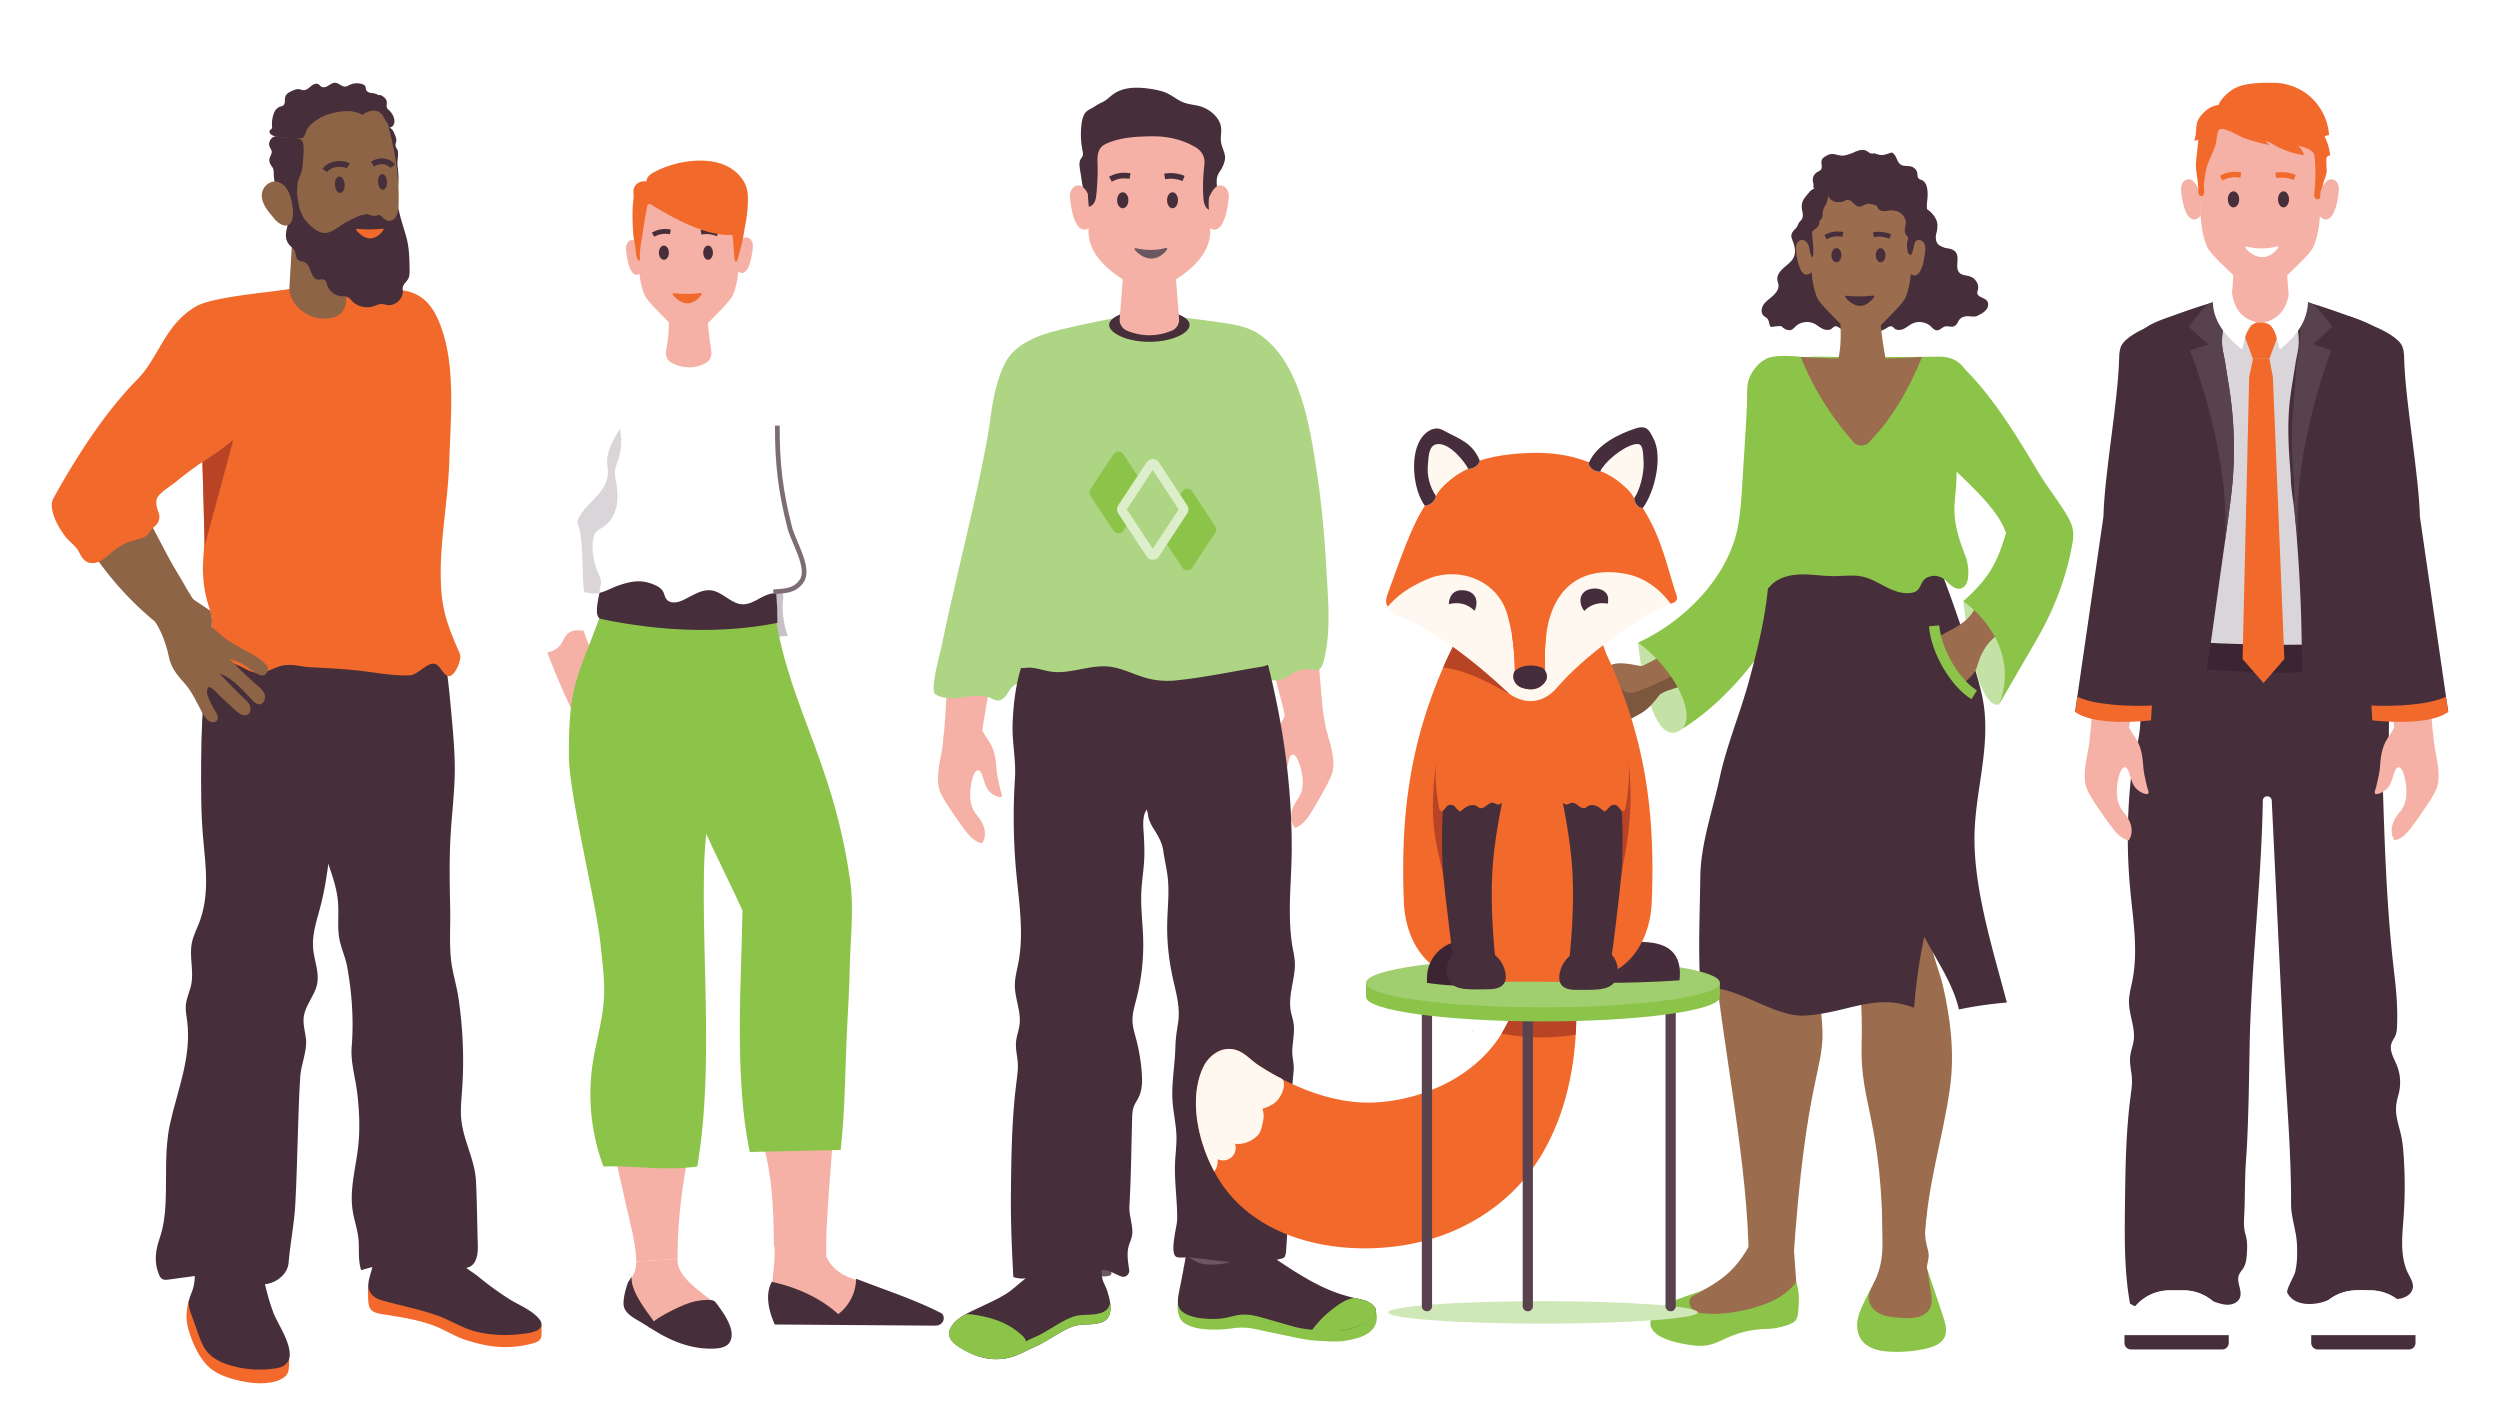 <?xml version="1.0" encoding="UTF-8" standalone="no"?>
<svg viewBox="0 0 266 151" xmlns="http://www.w3.org/2000/svg" xmlns:xlink="http://www.w3.org/1999/xlink" xml:space="preserve" style="fill-rule:evenodd;clip-rule:evenodd;stroke-miterlimit:10">
  <defs>
    <path d="M-16.827-16.827h33.654" style="fill:none;fill-rule:nonzero;stroke:#58424e;stroke-width:1.09px;stroke-linecap:round;stroke-linejoin:round" id="reuse-0"/>
    <path d="M0 3.339v.778a.696.696 0 0 1-.694.695h-9.707a.696.696 0 0 1-.695-.695v-.778c0-.017 0-.035.002-.053a4.81 4.81 0 0 1 4.811-4.759h1.471A4.808 4.808 0 0 1 0 3.339" style="fill:#fff;fill-rule:nonzero" id="reuse-1"/>
    <path d="M0 3.339v.778a.696.696 0 0 1-.695.695h-9.706a.696.696 0 0 1-.696-.695v-.778c0-.017 0-.035.003-.053a4.809 4.809 0 0 1 4.811-4.759h1.47a4.808 4.808 0 0 1 4.81 4.759.32.32 0 0 1 .003.053" style="fill:#fff;fill-rule:nonzero" id="reuse-2"/>
  </defs>
  <path style="fill:none" d="M0 0h266v150H0z" transform="translate(0 .5)"/>
  <path d="M0 8.631c-.8.17-1.63.14-2.44.09-.95-.04-1.9-.111-2.82-.32-.7-.161-3.51-.71-4.21-.88-2.34-.58-2.67.049-5.09-.031-.83-.029-1.68-.109-2.43-.46-.34-.149-.66-.37-.84-.679-.27-.47-.35-1.18-.27-1.7 0-.01 0-.02.01-.031.21-1.25.85-2.679.7-3.939C-16.44.95-16 1.7-15 1.711c1.03.02 2.52-.221 3.16-1.16.2-.3.41-.65.8-.7.19-.021.39.05.58.12 2.11.8 4.15 1.649 6.18 2.63 2.04.99 5.03 1.59 7.11 2.49h.01c.06.09.1.18.11.26 0 .03.01.08.02.139 0 .011.01.021.01.031v.009C3.59 8.03.87 8.441 0 8.631" style="fill:#8cc44a;fill-rule:nonzero" transform="translate(143.424 133.979)"/>
  <path d="M0-6.902c-.401 1.469-.503 3.896-.456 5.325C-1.978-1.18-4.897 0-6.356-.126c-.491-.042-.988-.092-1.433-.235-.433-.139-.745-.187-.478-.652.568-.993.289-4.459.608-5.479L0-6.902Z" style="fill:#6a5761" transform="translate(134.308 135.672)"/>
  <path d="M0 4.648c-.02 1.01-2.36 1.811-3.09 1.971-.79.159-1.62.13-2.43.09-.95-.051-1.9-.111-2.83-.321-.69-.16-3.57-1.019-4.26-1.19-2.34-.579-2.61.36-5.03.27-.83-.03-1.68-.11-2.43-.45-.34-.149-.67-.37-.84-.68-.11-.19-.15-.39-.16-.6-.03-.31.03-.65.08-.96.06-.33.62-2.98.77-4.13-.02.153 1.279.826 1.461.886.551.179 1.232.172 1.803.137a6.74 6.74 0 0 0 3.47-1.206c.249-.176.496-.376.794-.447.616-.148 1.498.745 1.983 1.055C-8.69.419-6.503 1.86-4.22 2.678c.53.191 1.07.35 1.62.491.56.149 1.17.2 1.7.45.21.109.41.219.58.389.07.071.13.14.18.201.06.089.1.179.11.259.02.06.03.111.03.18" style="fill:#462e3b;fill-rule:nonzero" transform="translate(146.404 134.862)"/>
  <path d="M0-4.008a82.362 82.362 0 0 0-5.855-.744 10.06 10.06 0 0 1-.278 4.629A8.805 8.805 0 0 0-2.162.7C-1.731.687-.748.744-.435.385c.316-.364.195-1.401.232-1.862.017-.212.233-2.526.203-2.531" style="fill:#6a5761;fill-rule:nonzero" transform="translate(118.348 135.064)"/>
  <path d="M0-4.185a82.362 82.362 0 0 0-5.855-.744A10.06 10.06 0 0 1-6.133-.3a8.805 8.805 0 0 0 3.971.823C-1.731.51-.094.744-.094.267c0-.384-.023-.767-.035-1.151-.031-.988.087-1.981.126-2.967.001-.022.023-.33.003-.334" style="fill:#6a5761;fill-rule:nonzero" transform="translate(118.348 135.241)"/>
  <path d="M0 .938c-.11.32-.317.587-.666.75-1.023.479-2.204.14-3.247.515-1.373.493-2.725 1.62-4.069 2.181-.74.308-1.435.733-2.193.992-1.667.57-3.431.327-4.971-.485-1.2-.633-2.596-1.45-1.577-2.843.606-.83 1.671-1.291 2.568-1.726.968-.471 2.095-.942 3.022-1.514.885-.546 1.264-.991 2.084-1.63.457-.355.852-.779 1.219-1.225.183-.221.348-.546.565-.729.236-.199.323-.232.613-.09.853.418 1.789.653 2.724.806.837.137 1.881.366 2.714.146.186-.049.282-.148.339.061.048.177.016.41.038.596.093.781.35.954.591 1.699C-.023-.869.26.183 0 .938" style="fill:#462e3b;fill-rule:nonzero" transform="translate(118.06 138.932)"/>
  <path d="M0-12.814c-.097.974-.196 3.69-.388 4.87-.026.982-.298 1.998-.443 2.962-.133.889-.219 2.058.18 2.902C-.275-1.284.294-.496.788.236c.343.509.698 1.009 1.066 1.5.493.66 1.076 1.348 1.885 1.507.323-.451.377-1.056.239-1.592-.139-.536-.452-1.013-.809-1.437-.753-.895-.787-2.093-.599-3.198.056-.33.301-1.606.781-1.543.155.021.254.175.318.317.149.329.234.682.35 1.023.116.341.27.68.526.933.31.306.747.563 1.188.582.01.001.021.001.047-.02a.313.313 0 0 0 .07-.226.608.608 0 0 0-.036-.144c-.141-.42-.229-.863-.325-1.298a8.287 8.287 0 0 1-.204-1.271c-.057-.902-.181-1.822-.596-2.623-.265-.514-.641-.96-.901-1.476-.08-.158 1.248-7.327 1.231-7.323L0-12.814Z" style="fill:#f5b1a5;fill-rule:nonzero" transform="translate(100.747 86.489)"/>
  <use xlink:href="#a" x="108.101" y="78.044" width="4.656" height="1.88" transform="scale(.931 .94)"/>
  <path d="M0-16.329c.181.961.375 5.061.669 6.22.111.975.469 1.965.698 2.913.21.873.397 2.03.073 2.906-.305.825-.804 1.66-1.232 2.431A37.677 37.677 0 0 1-.725-.271c-.433.7-.955 1.436-1.746 1.664-.362-.42-.468-1.019-.377-1.565.092-.547.362-1.049.681-1.502.672-.957.602-2.153.319-3.238-.084-.323-.439-1.573-.911-1.469-.154.033-.239.196-.29.344-.119.34-.174.699-.26 1.049-.086.35-.209.701-.443.975-.283.331-.695.626-1.133.683-.01.001-.02.002-.049-.016a.317.317 0 0 1-.089-.219c0-.049.012-.098.023-.146.104-.43.154-.88.212-1.321a8.38 8.38 0 0 0 .093-1.285c-.021-.904.022-1.829.365-2.665.22-.535.556-1.012.77-1.548.066-.164-1.879-7.192-1.861-7.189L0-16.329Z" style="fill:#f5b1a5;fill-rule:nonzero" transform="translate(140.257 86.68)"/>
  <use xlink:href="#b" x="137.381" y="75.813" width="4.931" height="2.799" transform="scale(.986 .933)"/>
  <path d="M0-38.001c-2.135.52-4.637 1.492-5.646 3.583-.895 1.854-1.254 3.899-1.529 5.923-.276 2.033-.668 3.959-1.09 5.964-.008.039-.019.078-.027.118-.854 4.029-1.823 8.033-2.745 12.048a283.462 283.462 0 0 0-1.344 6.115c-.125.602-1.257 4.587-.615 4.976 1.729 1.045 4.095-.394 5.942.425.208.092.411.213.637.23.392.027.734-.266.964-.585.229-.318.402-.688.703-.941a1.67 1.67 0 0 1 .363-.223c.169-.037.337-.075.505-.115A81.832 81.832 0 0 0 .662-1.709c.947-.285 1.906-.596 2.715-1.165.923-.651 1.589-1.597 2.236-2.522.498-.713 1.003-1.438 1.294-2.258.561-1.584.335-3.915.429-5.616l.414-7.488.864-15.648c.011-.196.074-3.349.186-3.366A112.861 112.861 0 0 0 0-38.001" style="fill:#add583;fill-rule:nonzero" transform="translate(112.532 73.154)"/>
  <path d="M0-39.077c2.968.207 5.927.534 8.867.979 1.247.188 2.526.412 3.596 1.09 4.519 2.864 5.573 9.877 6.306 14.713.52 3.433.837 6.896 1.024 10.363.175 3.235.547 6.736-.309 9.9-.088.323-.218.681-.524.816-.265.118-.569.028-.856-.016a2.608 2.608 0 0 0-1.483.207c-.512.235-.942.634-1.473.821-.576.204-1.208.139-1.815.071a50.287 50.287 0 0 1-2.037-7.279" style="fill:#add583;fill-rule:nonzero" transform="translate(121.332 72.459)"/>
  <path d="M0 51.187c.022 1.205.039 2.41.005 3.615a34.966 34.966 0 0 1-.094 1.804c-.027.34-.013.946-.193 1.253-.054.093-.162.142-.264.17-.957.263-1.939.397-2.925.449-1.067.057-.911.074-1.976-.014-1.113-.091-2.222-.233-3.332-.364a77.067 77.067 0 0 0-1.666-.18c-.316-.03-1.108.079-1.366-.06-.742-.402.09-3.308.096-3.976.019-2.029-.317-4.047-.227-6.078.041-.923.169-1.844.148-2.768-.029-1.255-.332-2.489-.417-3.742-.131-1.935.264-3.882.303-5.792.017-.836.147-1.658.279-2.483.249-1.562-.128-2.962-.472-4.457-.477-2.064-.726-4.149-.676-6.233.029-1.584.218-3.026.079-4.589-.089-1.042-.348-2.023-.497-3.076-.117-.871-.524-1.551-.98-2.28a5.363 5.363 0 0 1-.533-1.049c-.118-.333-.11-.758-.259-1.06-.533.775-.33 2.026-.287 2.908.041.859.073 1.704.019 2.564-.07 1.104-.249 2.198-.299 3.301-.07 1.656.149 3.301.199 4.956a23.344 23.344 0 0 1-.736 6.479c-.19.735-.418 1.481-.399 2.259.011.664.22 1.307.388 1.951.309 1.165.508 2.36.598 3.566.06.889.06 1.82-.329 2.616-.169.348-.398.654-.527 1.022-.139.389-.16.808-.169 1.216-.09 3.086-.11 6.192-.289 9.289-.057.995.31 1.851.315 2.813.003.637-.338 1.137-.453 1.755-.126.682-.009 1.492.112 2.242.079.494-.384.896-.843.731-.573-.206-1.184-.616-1.713-.687-.597-.079-1.174.204-1.738.417a7.964 7.964 0 0 1-4.138.397c-.493-.085-.99-.217-1.486-.154-.276.035-.541.129-.813.186a3.04 3.04 0 0 1-1.596-.1c-.16-2.986-.29-5.933-.257-8.928.04-3.945.09-7.889.588-11.803.079-.644.179-1.298.149-1.952-.04-.797-.269-1.584-.189-2.37.06-.614.298-1.186.368-1.789.189-1.4-.498-2.78-.498-4.19 0-.797.219-1.584.369-2.36.627-3.239.059-6.571-.239-9.851a64.495 64.495 0 0 1-.119-9.809c.129-1.962-.319-3.853-.25-5.794.069-1.899.286-3.827.802-5.654.431-1.526 1.063-3.037 1.023-4.626 7.447.043 14.902.087 22.328.655.682.051 1.416.13 1.931.591.463.417.653 1.059.814 1.668C-.516.654.511 7.559.469 14.656c-.03 3.362-.448 6.519.02 9.831.11.806.348 1.563.319 2.411C.758 28.39.19 29.81.32 31.343c.059.664.318 1.216.378 1.952S.569 35.093.529 35.85c-.03.756.211 1.46.149 2.166-.32 3.677-.73 7.008-.719 10.384.003.929.024 1.858.041 2.787" style="fill:#462e3b;fill-rule:nonzero" transform="translate(136.969 75.87)"/>
  <use xlink:href="#c" x="112.38" y="77.792" width="23.813" height="4.442" transform="scale(.992 .888)"/>
  <path d="M0-.914C-.019.051-1.634.593-2.357.842c-1.329.457-3.072.557-4.469.297a10.151 10.151 0 0 1 2.037-2.143c.702-.55 1.615-1.253 2.519-1.309.46.099.94.17 1.37.37.21.109.41.219.58.389.07.071.13.14.18.201.06.089.1.179.11.259.02.06.03.111.03.18" style="fill:#8cc44a;fill-rule:nonzero" transform="translate(146.404 140.424)"/>
  <path d="M0-3.746c-.106.32-.31.587-.662.747-1.025.481-2.211.139-3.247.513-1.377.502-2.723 1.622-4.069 2.187-.747.31-1.441.727-2.199.993-1.666.567-3.428.321-4.966-.491-1.058-.554-2.232-1.19-1.815-2.428.277.854 1.057 1.008 1.815 1.403 1.538.811 3.3 1.057 4.966.48.758-.256 1.452-.682 2.199-.993 1.346-.555 2.692-1.685 4.069-2.177 1.036-.373 2.222-.032 3.247-.512.352-.16.556-.427.662-.747.021-.076.043-.15.064-.236.064.439.064.887-.064 1.261" style="fill:#8cc44a;fill-rule:nonzero" transform="translate(118.058 143.617)"/>
  <path d="M0 2.603c-.203.16-.459.235-.705.299-1.367.363-2.787.64-4.186.63a8.161 8.161 0 0 1-1.046-.459c-1.197-.63-2.598-1.449-1.584-2.837.353-.481.855-.833 1.389-1.132.288-.043.587-.011.886.032 1.997.31 3.676.851 5.171 2.228.395.374.598.843.075 1.239" style="fill:#8cc44a;fill-rule:nonzero" transform="translate(108.852 140.748)"/>
  <path d="M0 18.793c.148-.421.282-.849.383-1.294.792-3.474 1.57-7.57.95-11.113C.551 1.915 2.466-2.44 5.955-5.28c7.697-6.266 22.596-1.705 22.958 9.05.088 2.627-.476 5.248-.253 7.839.153 1.782.445 3.547.772 5.304.296 1.594.937 3.234.953 4.864.008.781-.159 1.593-.649 2.2-.49.607-1.355.95-2.083.67a4.065 4.065 0 0 0 .5 2.218c.169.306.386.62.351.967-.062.619-.82.862-1.435.961-3.011.484-6.053 1.153-9.09 1.446a8.542 8.542 0 0 1-3.117-.278c-1.306-.366-2.532-1.046-3.88-1.195-2.085-.232-4.166.836-6.24.526-.877-.131-1.735-.506-2.616-.402-.159.018-.32.052-.477.019-.295-.06-.498-.35-.552-.646-.055-.296.009-.599.072-.894.149-.695.723-2.012.469-2.702-.152-.413-.718-.489-1.184-.384-.805.186-1.547-.32-1.587-1.115a5.857 5.857 0 0 1 .321-2.209c.257-.738.557-1.442.812-2.166" style="fill:#add583;fill-rule:nonzero" transform="translate(107.046 42.164)"/>
  <path d="m0 .703 2.44 3.704a.638.638 0 0 0 1.066 0L5.946.703a.637.637 0 0 0 0-.703l-2.44-3.704a.638.638 0 0 0-1.066 0L0 0a.64.64 0 0 0 0 .703" style="fill:#8cc44a;fill-rule:nonzero" transform="translate(116.023 52.05)"/>
  <path d="m0-.702-2.44-3.704a.637.637 0 0 0-1.066 0l-2.44 3.704a.64.64 0 0 0 0 .702l2.44 3.705a.638.638 0 0 0 1.066 0L0 0a.64.64 0 0 0 0-.702" style="fill:#8cc44a;fill-rule:nonzero" transform="translate(129.299 56.693)"/>
  <path d="M0 9.719a.286.286 0 0 1-.24-.129l-3.011-4.573a.284.284 0 0 1 0-.316L-.24.13A.285.285 0 0 1 0 0c.047 0 .164.013.241.13l3.01 4.571a.284.284 0 0 1 0 .316L.241 9.589a.286.286 0 0 1-.241.13" style="fill:#add583;fill-rule:nonzero" transform="translate(122.652 49.34)"/>
  <path d="M0-10.719a.783.783 0 0 0-.658.354l-3.011 4.572a.787.787 0 0 0 0 .866L-.658-.355A.782.782 0 0 0 0 0a.782.782 0 0 0 .658-.355l3.011-4.572a.787.787 0 0 0 0-.866L.658-10.365A.783.783 0 0 0 0-10.719m0 1.173L2.757-5.36 0-1.174-2.757-5.36 0-9.546" style="fill:#ddeeca;fill-rule:nonzero" transform="translate(122.652 59.56)"/>
  <path d="M-4.185-4.377c-.891 0-1.804 1.917-1.804 4.281s.913 4.281 1.804 4.281 1.612-1.917 1.612-4.281-.721-4.281-1.612-4.281" style="fill:#462e3b;fill-rule:nonzero" transform="matrix(0 -1 -1 0 122.199 30.383)"/>
  <use xlink:href="#d" x="107.15" y="48.793" width="3.933" height="23.613" transform="scale(.983 .984)"/>
  <use xlink:href="#e" x="138.157" y="49.105" width="3.883" height="23.406" transform="scale(.971 .975)"/>
  <path d="M0 5.913c-1.58.64-3.163.64-4.742 0a1.259 1.259 0 0 1-.788-1.258l.411-5.295H.376l.412 5.295A1.26 1.26 0 0 1 0 5.913" style="fill:#f5b1a5;fill-rule:nonzero" transform="translate(124.666 29.277)"/>
  <use xlink:href="#f" x="156.022" y="41.352" width="3.061" height="2.092" transform="scale(.765 .697)"/>
  <path d="M0 10.384c.075-.245.117-.501.124-.758.013-.58-.146-1.188.078-1.724.086-.206.222-.384.338-.574.24-.397.501-1.013.419-1.49-.084-.487-.332-.937-.413-1.425-.087-.523.071-1.061 0-1.587C.473 2.275.15 1.78-.257 1.4A3.585 3.585 0 0 0-1.695.582C-2.257.419-2.856.396-3.405.193c-.634-.236-1.159-.696-1.77-.986-.532-.252-1.115-.37-1.696-.462-1.373-.216-2.893-.263-4.029.537-.406.287-.728.661-1.181.862a6.004 6.004 0 0 0-.906.515c-.223.151-.501.255-.71.414-.507.388-.61 1.296-.649 1.878a9.155 9.155 0 0 0 .153 2.371c.036.186.078.384.007.56-.044.111-.128.2-.19.302-.2.33-.147.747-.087 1.127l.41 2.611.221 1.411c.019.121.04.246.109.347.153.222.389.082.602.066.332-.023.666-.031.998-.045a444.05 444.05 0 0 1 1.997-.075c1.314-.048 2.629-.096 3.942-.182.837-.055 1.673-.114 2.51-.164.38-.022.776-.077 1.156-.042.315.029.623-.022.928.093.279.105.572.301.849.191.124-.05.217-.155.297-.261.197-.264.348-.562.444-.877" style="fill:#462e3b;fill-rule:nonzero" transform="translate(129.374 10.724)"/>
  <path d="M0-19.576c1.663-.042 3.357.398 4.685 1.295 1.24.837 1.539 2.539 1.627 3.941.118 1.906-.334 3.814-.161 5.714.086.941.384 1.868.311 2.81C6.3-3.715 4.639-2.213 3.013-1.139c-.215.142-.428.281-.642.41C1.65-.295.889.036 0 .042-.889.036-1.65-.295-2.371-.729a17.655 17.655 0 0 1-.642-.41C-4.639-2.213-6.3-3.715-6.462-5.816c-.073-.942.225-1.869.311-2.81.172-1.9-.279-3.808-.161-5.714.088-1.402.387-3.104 1.627-3.941 1.328-.897 3.022-1.337 4.685-1.295" style="fill:#f5b1a5;fill-rule:nonzero" transform="translate(122.292 30.738)"/>
  <path d="M0-.927c-.059-.045.357-.293.387-.358.11-.244.231-.483.363-.717.268-.479.778-1.038 1.393-.612.257.177.395.478.435.778.04.299-.007.601-.053.9-.115.739-.234 1.492-.583 2.164-.125.241-.288.478-.531.618-.46.267-.821-.052-1.141-.322L0-.927Z" style="fill:#f5b1a5;fill-rule:nonzero" transform="translate(128.153 22.49)"/>
  <use xlink:href="#g" x="246.811" y="25.268" width="1.046" height="3.235" transform="scale(.523 .809)"/>
  <path d="M0-.927c.059-.045-.357-.293-.387-.358a8.921 8.921 0 0 0-.363-.717c-.268-.479-.778-1.038-1.393-.612-.257.177-.395.478-.435.778-.04.299.007.601.053.9.115.739.234 1.492.582 2.164.126.241.288.478.532.618.46.267.821-.052 1.14-.322L0-.927Z" style="fill:#f5b1a5;fill-rule:nonzero" transform="translate(116.432 22.49)"/>
  <use xlink:href="#h" x="119.093" y="20.722" width="9.612" height="7.223" transform="scale(.961 .903)"/>
  <path d="M-.601-.601c-.47 0-.851.269-.851.601 0 .332.381.601.851.601S.25.332.25 0c0-.332-.381-.601-.851-.601" style="fill:#462e3b;fill-rule:nonzero" transform="matrix(0 -1 -1 0 119.46 20.706)"/>
  <path d="M-.581-.581c-.47 0-.851.26-.851.581 0 .32.381.581.851.581S.27.32.27 0c0-.321-.381-.581-.851-.581" style="fill:#462e3b;fill-rule:nonzero" transform="matrix(0 -1 -1 0 124.755 20.726)"/>
  <use xlink:href="#i" x="130.065" y="28.99" width="9.055" height="1.647" transform="scale(.906 .824)"/>
  <path d="M.002-.108a3.586 3.586 0 0 0 2.024 0" style="fill:none;fill-rule:nonzero;stroke:#462e3b;stroke-width:.6px" transform="scale(1 -1) rotate(-6.125 -112.48 -1167.513)"/>
  <path d="M-2.083-.013c.884-.296 1.501-.208 2.108 0" style="fill:none;fill-rule:nonzero;stroke:#462e3b;stroke-width:.6px" transform="scale(-1 1) rotate(9.033 -179.819 -738.505)"/>
  <path d="M0-1.15c.084 0 .145.085.104.148-.313.497-.962.992-1.673.997-.716.005-1.451-.484-1.792-.98-.044-.063 0-.141.08-.141C-2.171-.86-1.077-.853 0-1.15" style="fill:#6a5761;fill-rule:nonzero" transform="translate(124.087 27.521)"/>
  <path d="M0-2.217c1.182-.459 2.474-.577 3.745-.62.723-.025 1.45-.026 2.168.063A8.614 8.614 0 0 1 9.091-1.72c.722.409 1.091 1.056.992 1.894-.134 1.147-.191 2.268-.109 3.442.019.261.042.524.13.771.084.235.238.468.468.581-.14-1.277.204-2.395.243-3.672l.099-3.237c.014-.457.084-.922-.062-1.362-.778-2.351-3.531-3.494-5.825-3.665-2.913-.217-6.674 1.106-7.229 4.329-.07.411-.084.83-.097 1.247-.065 2.01-.129 4.027.084 6.027.273-.038.497-.252.617-.499.121-.249.156-.529.184-.802.093-.889.141-1.781.142-2.674.001-.706-.147-1.58.264-2.213.182-.28.492-.447.799-.579.069-.029.139-.058.209-.085" style="fill:#462e3b;fill-rule:nonzero" transform="translate(118.064 17.354)"/>
  <path d="M0-11.989S1.204 0 4.717-2.829C8.233-5.659.385-11.843 0-11.989" style="fill:#c5e2a6;fill-rule:nonzero" transform="translate(174.276 80.369)"/>
  <path d="M0-1.363c-.483.37-2.537.739-2.917 1.232-.53.692-1.093 1.415-1.87 1.88-1.226.733-2.705 1.494-4.179 1.35-1.856-.182-2.9-2.21-2.232-3.898.259-.653 1.198-.869 1.814-.983.845-.157 1.717-.135 2.53-.449 1.004-.388 3.745-1.721 4.589-2.375l1.454 1.298L0-1.363Z" style="fill:#7c573e;fill-rule:nonzero" transform="translate(179.47 74.094)"/>
  <path d="M0-.568C-.582-.17-2.404.598-3.483 1.025c-2.035.797-2.202-1.067-2.597-1.09-.395-.024-1.191.447-2.111.562-.628.083-1.036-.462-1.22-.813-.095-.161-.133-.278-.133-.278s1.906-.411 2.898-1.036c.991-.616 2.823-.016 3.526.028.324-.156 1.056-.504 1.511-.788l.667.669L0-.568Z" style="fill:#9b6d4e;fill-rule:nonzero" transform="translate(177.873 72.48)"/>
  <path d="M0 7.328c-.541 2.693-2.164 5.078-3.819 7.297-2.517 3.72-5.74 6.909-8.798 8.775 1.491-1.59-.865-6.395-4.718-9.155 4.923-2.24 9.553-6.917 10.613-12.237.286-1.501.397-3.025.486-4.559.154-2.594.331-5.199.474-7.804.011-.121.011-.243.022-.364.033-.387.022-.949.045-1.557.01-.341.021-.706.065-1.07-.011-.012-.011-.012 0-.022a3.912 3.912 0 0 1 1.159-1.998c.31-.287.652-.519 1.027-.706.089.01.166.033.243.066.684.287 1.026 1.27 1.357 1.942a16.117 16.117 0 0 1 1.159 3.191c.089.308.155.606.221.916.21.905.343 1.821.431 2.737C.309-4.008.154-.74.21 2.516.231 4.105.309 5.739 0 7.328" style="fill:#8cc44a;fill-rule:nonzero" transform="translate(191.611 54.135)"/>
  <path d="M-.332-.16C-.398-.2-.464-.24-.523-.29l.191.725c.068.184.393.033.376-.172C.03.074-.162-.056-.332-.16" style="fill:#8cc44a;fill-rule:nonzero" transform="scale(1 -1) rotate(58.607 141.532 162.638)"/>
  <path d="M0 35.662c.281-6.396 1.959-11.101 2.727-16.65.524-3.787.039-7.456-.739-10.862-.33-1.448-.952-2.798-1.197-4.201C.727 3.583.326-.099.273-.096c-1.062.055-4.16-.045-5.224.01-1.181.987-2.736 2.32-2.511 3.699.645 3.956.9 6.82.79 10.92-.165 6.122 2.215 8.109 2.246 21.27L0 35.662Z" style="fill:#9b6d4e;fill-rule:nonzero" transform="translate(204.746 96.76)"/>
  <use xlink:href="#j" x="212.944" y="103.621" width="8.337" height="11.193" transform="scale(.926 .933)"/>
  <path d="M0-32.33C1.192-20.684 3.696-9.627 3.796.873c1.511.034 3.188.369 4.7.403 1.354-20.529 3.482-20.742 3.099-25.677-.22-2.84-.427-4.801-2.447-6.899-.563-.584-1.165-1.181-1.801-1.684-.785-.622-1.397-.268-2.329.04-2.086.689-2.956-.144-5.018.614" style="fill:#9b6d4e;fill-rule:nonzero" transform="translate(182.279 133.327)"/>
  <use xlink:href="#k" x="199.454" y="113.689" width="11.003" height="5.501" transform="scale(.917 .917)"/>
  <path d="M0-13.563c-.651-2.762-1.977-6.469-2.906-9.156-1.48-4.278-3.066-7.474-3.311-11.976-5.533 1.678-10.567 2.697-16.362 2.423.392 7.294-.602 11.659-2.088 17.219-.947 3.54-2.425 7.001-3.185 10.547-.738 3.445-2.014 7.008-2.062 10.516-.07 5.103-.218 6.875-.012 11.948 3.535-.804 7.762 3.174 11.322 2.818 4.442-.303 7.286-2.416 11.438-.814a57.501 57.501 0 0 1 1.082-7.569c1.29 2.495 3.073 5.012 3.688 7.752 1.387-.316 3.68-.645 5.1-.736C1.261 13.912-.835 7.349-.74 1.627c.084-5.081 1.961-10.02.74-15.19" style="fill:#462e3b;fill-rule:nonzero" transform="translate(210.826 87.266)"/>
  <use xlink:href="#l" x="189.735" y="69.407" width="18.828" height="5.058" transform="scale(.991 .843)"/>
  <path d="M0 21.646c-.92.338-.663 1.387-1.575 1.63-.924.246-1.903-.076-2.762-.499-.86-.422-1.684-.954-2.616-1.166-1.005-.228-2.051-.065-3.08-.064-1.276.003-2.547-.244-3.82-.168-.91.055-1.859.305-2.593.873-.306.236-.509.639-.882.727-.442.104-.97-.207-1.237-.538-.351-.434-.474-1.015-.495-1.575-.049-1.394.463-2.737.709-4.109a14.59 14.59 0 0 0 .173-4.061c-.24-2.388-.563-4.776-.551-7.18.007-1.543-.053-3.227.666-4.641.806-1.587 2.85-2.301 4.527-2.566 1.173-.185 2.315-.09 3.505-.092 3.692 0 7.401.038 11.094-.022 2.407-.04 3.23 1.594 3.306 2.952.097 1.728-.295 3.369-.712 5.025a22.2 22.2 0 0 0-.661 5.022c-.022 1.31-.288 2.627-.184 3.939.121 1.521.634 2.967 1.181 4.379.247.639.365 1.773.188 2.494-.094.381-.336.744-.685.853-.39.122-.802-.097-1.121-.37-.318-.273-.601-.611-.971-.791-.499-.243-.962-.214-1.404-.052" style="fill:#8cc44a;fill-rule:nonzero" transform="translate(205.166 39.753)"/>
  <path d="M0 14.386c-.215.286-.566.466-.889.636-.443.216-.715.054-1.193.08-.287.015-.582.117-.765.332-.164.191-.226.456-.417.623-.368.323-.78.029-1.164.142-.366.11-.671.619-1.134.3a.739.739 0 0 1-.097-.08c-.039-.018-.049-.036-.059-.045-.068-.062-.127-.125-.195-.188-.48-.475-1.31-.609-1.945-.314-.323.153-.587.395-.91.556-.312.152-.753.206-1.016-.027-.078-.072-.147-.161-.254-.206-.195-.089-.411.054-.587.17-.566.368-1.534.636-1.994.054a5.062 5.062 0 0 1-.488-.744 4.107 4.107 0 0 1-.479-1.271c-.138-.69-.108-1.407-.235-2.096-.235-1.228-.978-2.383-.861-3.619.079-.842.548-1.604.822-2.409a5.304 5.304 0 0 0-.43-4.283c-.398-.705-.963-1.028-1.819-.718-.387.139-.745.35-1.149.439-.404.089-.892.02-1.124-.299a.208.208 0 0 1-.036-.073c-.006-.037.009-.074.018-.111.041-.168-.037-.34-.064-.511-.061-.376.14-.777.491-.977.115-.065.246-.113.335-.207.271-.286-.025-.757.14-1.104.069-.149.216-.254.361-.344.176-.109.366-.207.575-.241.434-.07.817.17 1.24.161.346-.006.706-.145 1.022-.26.098-.036.196-.081.283-.126.284-.125.607-.241.91-.215a.72.72 0 0 1 .302.072c.205.098.363.278.587.304.098.019.205 0 .303-.035.293.125.597.233.919.188.283-.035.606-.179.938-.26.079.045.147.099.215.161.332.341.352.923.782 1.156.313.17.713.08 1.066.179.312.09.576.35.635.654.039.224 0 .493.186.645.088.071.205.098.313.143.762.35.625 1.756.547 2.356-.02.09-.04.699.019.743.509.35.948.887 1.066 1.461.029.161.019.322.009.483 0 .269-.088.537-.146.797-.049.386 0 .807.313 1.057.176.143.41.206.616.305.401.072.84.117 1.104.385.616.609-.146 1.81.548 2.338.283.215.693.206 1.036.322.605.207.987.842.851 1.416-.04.126-.089.259-.07.385.07.403.704.448.997.752.245.269.187.69-.029.968" style="fill:#462e3b;fill-rule:nonzero" transform="translate(211.352 18.547)"/>
  <path d="M0-15.486a.492.492 0 0 1 .05.206c.004.2-.108.308-.237.442a2.157 2.157 0 0 0-.323.448 5.298 5.298 0 0 0-.429 4.282c.273.806.742 1.567.82 2.409.118 1.236-.625 2.392-.85 3.619-.136.69-.097 1.407-.235 2.096a3.91 3.91 0 0 1-.488 1.271 5.216 5.216 0 0 1-.489.745c-.46.582-1.427.313-1.994-.054-.177-.116-.391-.26-.587-.171-.107.045-.166.135-.254.206-.263.233-.694.18-1.016.027-.322-.161-.587-.403-.909-.555-.636-.295-1.466-.161-1.946.313-.068.064-.127.126-.195.189-.01.008-.02.026-.059.045-.029.026-.058.053-.097.08-.372.215-.851-.018-1.154-.331-.068-.063-.987.045-1.114.089-.235-.242-.157-.645-.382-.896-.097-.116-.254-.188-.371-.286-.263-.234-.293-.601-.176-.923a.956.956 0 0 1 .137-.277c.244-.368.646-.627.978-.932.341-.305.644-.689.615-1.129-.01-.206-.108-.412-.127-.627-.039-.483.323-.913.704-1.254.381-.341.821-.644 1.036-1.093.274-.573.108-1.236-.127-1.818-.058-.17-.136-.341-.117-.519.02-.341.322-.582.537-.833.117-.144.147-.26.215-.413.078-.188.265-.313.362-.483.176-.287.098-.645.03-.968-.079-.373-.039-.829.175-1.156.249-.38.334-.438.629-.799.191-.234.722-.438.924-.663.363-.405.902-.614 1.419-.808.121-.046.247-.093.377-.084.113.007.22.057.321.108.581.284 1.183.609 1.834.584.634-.025 1.216-.383 1.85-.409a.859.859 0 0 1 .415.068c.11.054.197.147.248.254" style="fill:#462e3b;fill-rule:nonzero" transform="translate(199.937 34.934)"/>
  <path d="M0 5.066a.592.592 0 0 1-.227-.627C.136 2.913.06 1.316-.021-.252c-.034-.677 4.266-.784 4.266.041 0 1.01.385 3.609.617 4.697a.578.578 0 0 1-.209.585C3.306 6.102 1.493 6.09 0 5.066" style="fill:#9b6d4e;fill-rule:nonzero" transform="translate(195.804 33.845)"/>
  <use xlink:href="#m" x="223.975" y="45.199" width="4.372" height="1.515" transform="scale(.874 .758)"/>
  <path d="M0 15.3c-.523-.573-2.344-2.261-2.624-2.98-.929-2.383-.433-4.792-.554-7.106C-3.272 3.409-3.25.836-1.823-.163-.709-.944.711-1.328 2.106-1.292c1.395-.036 2.815.348 3.929 1.129C7.462.836 7.484 3.409 7.39 5.214c-.121 2.314.375 4.723-.554 7.106-.28.719-2.101 2.407-2.624 2.98-1.401 1.328-2.955 1.208-4.212 0" style="fill:#9b6d4e;fill-rule:nonzero" transform="translate(195.935 19.284)"/>
  <path d="M0-.978c.044-.035.026-.104.004-.155a7.26 7.26 0 0 0-.269-.563c-.198-.376-.576-.814-1.032-.48-.19.139-.293.375-.322.61-.029.234.005.473.039.706.085.58.174 1.171.432 1.697.092.19.213.375.393.486.342.209.681-.07.918-.281L0-.978Z" style="fill:#9b6d4e;fill-rule:nonzero" transform="translate(192.715 27.82)"/>
  <use xlink:href="#n" x="244.343" y="30.797" width=".784" height="2.54" transform="scale(.784 .847)"/>
  <path d="M0-1c-.045-.036-.026-.107-.004-.159.084-.196.176-.389.275-.576.204-.385.59-.835 1.057-.493.195.143.3.385.33.625.03.241-.005.485-.04.724C1.531-.285 1.44.32 1.177.859c-.096.195-.219.385-.404.497-.349.214-.623-.042-.866-.258L0-1Z" style="fill:#9b6d4e;fill-rule:nonzero" transform="translate(203.192 27.874)"/>
  <use xlink:href="#n" x="254.433" y="30.1" width=".8" height="2.601" transform="scale(.8 .867)"/>
  <path d="M-.533-.534c-.418 0-.756.239-.756.534 0 .294.338.533.756.533C-.116.533.222.294.222 0c0-.295-.338-.534-.755-.534" style="fill:#462e3b;fill-rule:nonzero" transform="matrix(0 -1 -1 0 195.395 26.62)"/>
  <path d="M-.515-.516c-.418 0-.756.231-.756.516 0 .285.338.515.756.515C-.098.515.24.285.24 0c0-.285-.338-.516-.755-.516" style="fill:#462e3b;fill-rule:nonzero" transform="matrix(0 -1 -1 0 200.097 26.638)"/>
  <use xlink:href="#o" x="200.842" y="36.614" width="8.675" height="1.578" transform="scale(.964 .789)"/>
  <path d="M.002-.095c.711.202 1.29.14 1.798 0" style="fill:none;fill-rule:nonzero;stroke:#462e3b;stroke-width:.51px" transform="scale(1 -1) rotate(-6.097 -133.864 -1883.96)"/>
  <path d="M-1.851-.011c.784-.264 1.334-.186 1.873 0" style="fill:none;fill-rule:nonzero;stroke:#462e3b;stroke-width:.51px" transform="scale(-1 1) rotate(9.06 -256.416 -1213.316)"/>
  <use xlink:href="#p" x="225.108" y="29.418" width="2.618" height="4.49" transform="scale(.873 .898)"/>
  <path d="M0-1.107c.075 0 .128.076.093.133-.279.44-.857.966-1.489.97C-2.031 0-2.683-.52-2.985-.961c-.038-.055.001-.124.071-.125.985.102 1.958.098 2.914-.021" style="fill:#462e3b;fill-rule:nonzero" transform="translate(199.316 32.553)"/>
  <path d="M0-2.726c.004-.065.187.209.185.206.079.096.131.128.232.194.245.163.466.209.758.195.167-.008.339-.017.494-.084.107-.047.205-.121.318-.148.253-.06.496.123.688.309.191.186.398.397.657.404.255.008.472-.183.716-.259.313-.097.646.002.959.101a.436.436 0 0 1 .199.105c.048.055.067.13.1.197.102.205.332.307.551.326.219.017.438-.033.657-.055.4-.04.82.022 1.164.243.343.222.597.62.596 1.046 0 .216-.062.427-.092.641-.031.214-.022.449.102.622.062.086.15.151.196.248.086.18.004.393-.058.583-.063.19.014 1.107.166 1.229.09.072.239.098.254.217-.015-.121.143-.399.179-.524.062-.211.094-.428.147-.641.09-.363.206-.705.262-1.085a8.818 8.818 0 0 0 .003-2.575c-.074-.501-.191-.994-.307-1.487-.261-1.102-.4-2.143-1.357-2.839-.538-.391-1.193-.552-1.837-.656-1.121-.181-2.259-.224-3.38-.065-1.005.143-2.053.336-2.905.957-.179.131-.355.29-.426.508-.059.181-.04.385-.117.559-.121.275-.197.378-.368.621-.208.296-.641.624-.551 1.023.029.129.086.251.103.382a.663.663 0 0 1-.132.496c-.033.042-.072.08-.098.126a.511.511 0 0 0-.053.218c-.012.193.015.389.077.571.029.084.066.167.073.257a.687.687 0 0 1-.066.317c-.149.374-.376.771-.254 1.156.048.15.148.289.14.447-.004.071-.031.14-.048.209-.064.243-.025.502.015.751l.123.764c.04.25.115.544.342.627-.003 0 .043-.635.045-.71.006-.326-.113-1.321-.142-1.644-.008-.083-.017-.168.001-.249.051-.23.272-.328.434-.457a.889.889 0 0 0 .341-.667c.015-.207.292-.321.315-.528.046-.409.039-.797.258-1.136.199-.308.319-.673.341-1.046" style="fill:#462e3b;fill-rule:nonzero" transform="translate(194.499 23.636)"/>
  <use xlink:href="#q" x="204.084" y="45.502" width="3.634" height="18.647" transform="scale(.908 .981)"/>
  <path d="M0-7.194c-.154 1.435-.363 2.848-.739 4.228a9.302 9.302 0 0 1-.331 1.038c-.199.496-.464.949-.828 1.291a1.438 1.438 0 0 1-.254.198c-.85.563-1.976.387-2.826-.154-.364-.232-.784-.497-1.169-.817.01-.121.01-.243.021-.364.033-.387.022-.949.045-1.557.011-.342.021-.706.065-1.092.138-.631.45-1.154.839-1.655a3.155 3.155 0 0 1 1.344-1.014c.576-.224 1.228-.226 1.839-.224.667.002 1.331.06 1.994.122" style="fill:#8cc44a;fill-rule:nonzero" transform="translate(191.997 45.19)"/>
  <path d="M0 9.468s-2.369 1.494-3.825-10.962L-.799.416S2.196 5.678 0 9.468" style="fill:#c5e2a6;fill-rule:nonzero" transform="translate(212.717 65.46)"/>
  <path d="M0-2.624c-.476.504-1.038.882-1.476 1.433A6.005 6.005 0 0 0-2.47.643c-.127.381-.218.782-.428 1.124-.274.442-.95 1.071-1.382 1.358C-5.712 1.728-6.536.072-6.935-1.764-5.662-2.792-3.3-3.187-2.59-5.749L0-2.624Z" style="fill:#9b6d4e;fill-rule:nonzero" transform="translate(213.016 69.692)"/>
  <path d="M0 37.006c1.852-4.675-.847-8.832-3.817-10.966 3.111-2.755 3.685-4.518 4.551-7.227-.806-2.622-4.302-5.533-6.047-7.343-.172-.179.484-.816.399-1.045 0-.011-.012-.022-.013-.032a10.7 10.7 0 0 1-.575-1.727 4.311 4.311 0 0 1-.084-.527 15.467 15.467 0 0 1-.339-2.572l.388.373a8.11 8.11 0 0 0 .028-1.161C-5.534 4.371-6.14.394-6.053.358c.794-.358 1.665.243 2.27.852C-1.281 3.712.681 6.618 2.548 9.627c.643 1.037 1.29 2.158 1.953 3.217.648 1.037 2.023 2.884 2.645 3.936.712 1.207.86 1.87.659 3.057-.626 3.683-2.011 7.195-3.888 10.426L0 37.006Z" style="fill:#8cc44a;fill-rule:nonzero" transform="translate(212.709 37.926)"/>
  <path d="M0 9.428c-.411 0-.792-.213-1.007-.562C-3.46 6.04-5.226 3.075-6.458 0c4.335.263 8.641.267 12.915 0-1.391 3.385-3.113 6.436-5.45 8.866A1.185 1.185 0 0 1 0 9.428" style="fill:#9b6d4e;fill-rule:nonzero" transform="translate(198.053 37.977)"/>
  <path d="M-2.113-3.67c2.55-1.203 6.413-1.097 8.486.001" style="fill:none;fill-rule:nonzero;stroke:#8cc44a;stroke-width:1.1px" transform="scale(1 -1) rotate(-59.867 47.203 -215.662)"/>
  <path d="m0-10.838.51 7.247c.028.405.053.828-.106 1.202-.256.601-.926.919-1.572 1.022-.644.102-1.308.042-1.952.149-1.307.219-3.692.294-5.001.5-.994.156-.74.718-1.715.469l-1.709-.437c-1.179-.301-2.058-2.588-.949-3.09 4.576-2.077 6.075-3.171 7.754-6.018" style="fill:#9b6d4e;fill-rule:nonzero" transform="translate(190.784 142.478)"/>
  <path d="M0-1.438c.144.215.35.393.562.477.394.156.838.152 1.255.179.674.044 1.351.018 2.021-.056a17.54 17.54 0 0 0 3.888-.915c1.378-.487 2.663-1.276 3.435-2.396.33.845.329 1.954.243 2.845-.049.498-.049 1.15-.533 1.448-.395.243-1.1.432-1.547.546-.627.16-1.284.144-1.93.19a10.235 10.235 0 0 0-3.254.777c-.801.337-1.573.781-2.429.929-.72.125-1.459.034-2.179-.087-.915-.155-1.832-.362-2.665-.771-.612-.301-1.232-.823-1.216-1.505.011-.437.287-.823.591-1.137 1.325-1.368 3.585-1.703 5.311-2.519-.365.203-1.215.6-1.519.887-.335.314-.266.76-.034 1.108" style="fill:#8cc44a;fill-rule:nonzero" transform="translate(179.945 140.551)"/>
  <path d="M0-1.188C-.319-.526-.643.147-.76.883c-.116.737-.001 1.559.481 2.171.662.843 1.817 1.088 2.858 1.153a13.817 13.817 0 0 0 3.968-.325c.803-.185 1.663-.513 1.981-1.263.285-.671.045-1.47-.196-2.193l-1.519-4.55c-.151-.451-.342-.951-.769-1.169-.361-.185-.781-.108-1.156-.008-1.137.301-2.26.974-3.204 1.661C.857-3.041.437-2.091 0-1.188" style="fill:#8cc44a;fill-rule:nonzero" transform="translate(198.403 139.605)"/>
  <path d="M0-11.172C.069-8.379.284-6.27-.628-4.145c-.368.86-1.002 1.704-.711 2.598.202.62.767 1.073 1.38 1.306.613.233 1.278.278 1.932.321.588.039 1.186.077 1.758-.055.574-.133 1.127-.463 1.386-.987.271-.551.176-1.204.075-1.812l-.421-2.55c.06-.44.213-.869.197-1.312-.014-.321-.116-.632-.196-.944-.297-1.179-.227-2.296.041-3.749L0-11.172Z" style="fill:#9b6d4e;fill-rule:nonzero" transform="translate(200.246 140.134)"/>
  <path d="M-16.466-16.466c-.66 0-1.196 7.372-1.196 16.466 0 9.094.536 16.466 1.196 16.466.66 0 1.196-7.372 1.196-16.466 0-9.094-.536-16.466-1.196-16.466" style="fill:#d0e7b8;fill-rule:nonzero" transform="matrix(0 -1 -1 0 164.169 123.172)"/>
  <path d="M0-30.737c-.446 1.917-1.687 4.548-2.619 6.284-2.606 4.852-8.371 7.671-13.924 7.917-4.277.189-8.747-1.659-12.283-3.967-1.021-.666-1.683-1.676-3.061-1.728-1.229-.046-2.333.884-2.842 2.003-1.792 3.937-.086 9.629 2.375 12.887C-27.708-1.188-18.468 0-11.396-1.753-6.653-2.928-2.281-5.741.511-9.751c2.759-3.96 4.051-8.78 4.394-13.549a38.229 38.229 0 0 0-.148-6.924L0-30.737Z" style="fill:#f2692c" transform="translate(162.723 133.841)"/>
  <path d="M0 1.657a5.766 5.766 0 0 1-.161.856c-.065.262-.131.53-.272.76-.127.209-.31.379-.505.527-.594.449-1.353.714-2.09.609a1.368 1.368 0 0 1-.374 1.438 1.37 1.37 0 0 1-1.472.206c.013.496-.084.916-.366 1.323-.221-.427-.353-.681-.528-1.071a16.942 16.942 0 0 1-1.231-4.016c-.298-1.765-.297-3.637.302-5.342.074-.21.158-.418.251-.621.513-1.115 1.618-2.045 2.843-2.002 1.378.055 2.035 1.062 3.062 1.729.655.424 1.322.827 2.007 1.199.274.148.599.219.671.535.175.77-.355 1.812-.952 2.272C.794.361.328.546-.137.708c.141.296.166.621.137.949" style="fill:#fff8f0" transform="translate(134.44 117.284)"/>
  <path d="M0 6.563a22.468 22.468 0 0 1-7.886-.121c.12-.186.23-.383.339-.579.93-1.739 2.176-4.364 2.614-6.289l4.758.513C.065 2.232.131 4.408 0 6.563" style="fill:#b84425" transform="translate(167.652 103.526)"/>
  <use style="fill:none;fill-rule:nonzero;stroke:#58424e;stroke-width:1.09px;stroke-linecap:round;stroke-linejoin:round" transform="matrix(0 1 1 0 179.385 122.149)" xlink:href="#reuse-0"/>
  <use style="fill:none;fill-rule:nonzero;stroke:#58424e;stroke-width:1.09px;stroke-linecap:round;stroke-linejoin:round" transform="matrix(0 1 1 0 194.582 122.149)" xlink:href="#reuse-0"/>
  <use style="fill:none;fill-rule:nonzero;stroke:#58424e;stroke-width:1.09px;stroke-linecap:round;stroke-linejoin:round" transform="matrix(0 1 1 0 168.655 122.149)" xlink:href="#reuse-0"/>
  <path d="M0-1.1C0 .338 8.43 1.504 18.828 1.504c10.399 0 18.828-1.166 18.828-2.604v-1.504H0V-1.1Z" style="fill:#8cc44a;fill-rule:nonzero" transform="translate(145.341 107.174)"/>
  <path d="M-18.828-18.828c-1.437 0-2.604 8.43-2.604 18.828 0 10.399 1.167 18.828 2.604 18.828S-16.224 10.399-16.224 0c0-10.398-1.167-18.828-2.604-18.828" style="fill:#a1cf70;fill-rule:nonzero" transform="matrix(0 -1 -1 0 164.169 85.742)"/>
  <path d="M0-4.417c1.146.254 2.417.274 3.093.344 2.422.249 3.483 1.557 3.213 4.036C3.026.2-1.958.336-5.236.132c-.041-2.01 3.329-3.341 4.171-4.885.324.145.688.253 1.065.336" style="fill:#462d3b;fill-rule:nonzero" transform="translate(172.395 104.342)"/>
  <path d="M0-36.349c-.387.517-.899 1.579-1.081 1.966a51.537 51.537 0 0 0-3.035 8.239C-5.684-20.376-6.098-14.619-5.83-8.122c.126 3.05 1.462 6.041 4.118 7.381C.866.562 3.894.317 6.658.3H8.05c2.764.017 5.792.262 8.371-1.041 2.655-1.34 3.991-4.331 4.117-7.381.268-6.497-.145-12.254-1.713-18.022a51.544 51.544 0 0 0-3.036-8.239c-.182-.387-.769-2.024-.783-2.528L0-36.349Z" style="fill:#f2692c;fill-rule:nonzero" transform="translate(155.205 104.147)"/>
  <path d="M0-4.881A3.963 3.963 0 0 0-3.963-.918v.504c2.642.414 5.284.414 7.926 0v-.504A3.963 3.963 0 0 0 0-4.881" style="fill:#3b2532;fill-rule:nonzero" transform="translate(155.792 104.987)"/>
  <path d="M0-4.46c-.805.07-1.315-.449-1.479-1.104-.22-.894.281-1.657 1.451-1.685.515-.014 1.315.187 1.441.987C1.479-5.171 1.029-4.554 0-4.46m-14.089.281c-.838-.028-1.451-.571-1.451-1.273 0-.889.388-1.605 1.38-1.614.763-.009 1.568.346 1.568 1.342.005.946-.609 1.405-1.497 1.545M3.369-8.788c-3.341-.669-6.879.211-8.193 4.74-.38 1.315-.496 2.925-.496 4.394 0 .393.009.781.023 1.146.295.473.295.941-.182 1.428-.684.697-1.498.617-2.219.411-.674-.196-1.244-.94-.837-1.792.009-.009.018-.014.033-.023-.071-2.419-.248-3.997-.805-5.985-1.048-3.725-5.246-5.194-8.573-3.744-1.581.689-2.99 1.535-4.137 2.883.398.729 1.489 1.16 2.303 1.488 1.179.473 3.379 1.876 5.564 3.519 1.637 1.235 3.271 2.601 4.459 3.813 1.877 1.666 4.024 1.713 5.671-.196C-2.508 1.539-.501-.188 1.46-1.652 4.291-3.768 7.028-5.33 8.067-5.63 6.878-7.244 5.264-8.409 3.369-8.788" style="fill:#fff8f0;fill-rule:nonzero" transform="translate(169.688 69.866)"/>
  <path d="M-1.511-1.575C-.523-1.663-.092-.896-.03-.134c.082.989-.597 1.439-1.481 1.521-.703.066-1.298-.496-1.402-1.326.057-.897.458-1.552 1.402-1.636" style="fill:#462d3b;fill-rule:nonzero" transform="scale(-1 1) rotate(-84.73 -43.277 116.582)"/>
  <path d="M-.014-.001c1.03.083 1.487.697 1.435 1.79-.121.801-.919 1.009-1.435 1-1.166-.018-1.679-.774-1.465-1.67.158-.659.664-1.183 1.465-1.12" style="fill:#462d3b;fill-rule:nonzero" transform="scale(1 -1) rotate(.575 6602.279 16877.178)"/>
  <path d="M0-1.993c-.768-.078-1.545.157-2.113.703-.198.19-.402.485-.258.765a.689.689 0 0 0 .345.299c.701.304 1.559.181 2.271-.016.237-.066.476-.147.672-.296.196-.148.346-.379.341-.625-.008-.446-.461-.659-.836-.755A2.892 2.892 0 0 0 0-1.993" style="fill:#fff8f0;fill-rule:nonzero" transform="translate(170.798 66.186)"/>
  <path d="M0-1.993c.768-.078 1.545.157 2.113.703.198.19.402.485.258.765a.689.689 0 0 1-.345.299C1.325.078.467-.045-.245-.242c-.237-.066-.476-.147-.672-.296-.197-.148-.346-.379-.341-.625.008-.446.461-.659.836-.755.139-.036.28-.06.422-.075" style="fill:#fff8f0;fill-rule:nonzero" transform="translate(154.67 66.186)"/>
  <path d="M0 3.799c3.326-1.448 7.522.02 8.568 3.744.56 1.991.737 3.568.805 5.985.881-.8 2.405-.637 3.037-.26.066.079.121.159.17.238h.002c-.069-1.721-.011-3.868.473-5.539 1.313-4.53 4.852-5.411 8.191-4.744 1.896.38 3.508 1.544 4.696 3.16.453-.117.818-.352.641-.873-1.025-3.014-1.541-6.061-3.603-9.306-.502-.002-.847-.488-.912-1.041-.332-.889-2.295-2.481-3.595-2.896-.01.023-.023.048-.031.069-.4.011-1.057-.207-1.238-.859.019-.046.042-.091.063-.137-1.61-.645-3.621-1.069-6.099-1.001-2.188.061-3.994.314-5.533.823l.005.011c-.181.652-.838.869-1.238.859a.318.318 0 0 1-.008-.018c-1.292.484-3.103 2.042-3.423 2.9C.906-4.533.3-4.05-.203-4.045c-.066.103-.132.2-.196.307-1.337 2.213-2.354 5.213-3.708 8.918-.231.63-.337 1.138-.034 1.502C-2.99 5.335-1.582 4.487 0 3.799" style="fill:#f2692b;fill-rule:nonzero" transform="translate(151.811 57.853)"/>
  <path d="M2.247-5.309c.951.141.877 1.419.94 2.277.079 1.081-.255 2.289-.94 3.236C1.949-.663.179-2.265-1.101-2.782c.21-.475 1.945-2.736 3.348-2.527" style="fill:#fff8f0;fill-rule:nonzero" transform="scale(-1 1) rotate(-1.445 2009.078 6173.987)"/>
  <path d="m0-1.301-.03.024C-.437-.423.132.319.809.514 1.528.723 2.341.801 3.026.1c.474-.483.474-.952.181-1.423a1.988 1.988 0 0 0-.17-.239C2.405-1.939.881-2.102 0-1.301" style="fill:#462d3b;fill-rule:nonzero" transform="translate(161.184 72.683)"/>
  <path d="M0 6.407c-.661-.964-.963-2.18-.857-3.259.083-.855.043-2.135.996-2.252 1.408-.174 3.085 2.13 3.283 2.611l.009.018c.4.01 1.057-.207 1.238-.859l-.005-.011C3.872.674 2.356.3.724-.602c-.797-.44-1.667.051-2.202.754-1.349 1.772-.973 5.561.296 7.297l.008-.001C-.671 7.443-.065 6.96 0 6.407" style="fill:#462d3b;fill-rule:nonzero" transform="translate(152.782 46.36)"/>
  <path d="M0-1.832c-.025-.726-.066-1.207-.159-1.515a1.232 1.232 0 0 0-.383-.438 1.014 1.014 0 0 0-.423.022C-2.33-3.459-4.211-1.8-4.598-.919c1.301.415 3.264 2.007 3.595 2.897C-.343 1.014.038-.748 0-1.832" style="fill:#fff8f0;fill-rule:nonzero" transform="translate(174.882 51.039)"/>
  <path d="M0 1.146c.008-.021.021-.046.031-.069.387-.881 2.268-2.54 3.633-2.844.17-.037.309-.047.423-.023.183.04.303.173.383.439.092.308.134.789.159 1.515.038 1.084-.343 2.845-1.003 3.809.065.553.41 1.039.913 1.041l.003.001C5.812 3.279 6.711-.47 5.655-2.431c-.419-.777-.626-1.438-1.9-1.021C2.02-2.886-.328-1.756-1.175.15c-.021.046-.044.091-.063.137.181.652.838.87 1.238.859" style="fill:#462d3b;fill-rule:nonzero" transform="translate(170.253 49.044)"/>
  <path d="M0-12.111C-.894-5.104.38-3.128.839 0l.5-9.764L0-12.111Z" style="fill:#b84425;fill-rule:nonzero" transform="translate(152.768 93.52)"/>
  <path d="M0-21.779c-.66 3.611-1.528 7.323-1.725 11.074-.18 3.75.105 7.433.535 11.071l-4.194.552c-.445-1.999-.666-3.594-.9-5.588-.232-1.993-.632-4.991-.729-6.986-.184-3.992.079-6.973.411-11.041L0-21.779Z" style="fill:#462e3b;fill-rule:nonzero" transform="translate(160.501 103.558)"/>
  <path d="M0-3.686c-.06 1.155-.08 2.639.338 4.963.057.131.14.275.288.292.149.014.478-.524.623-.608a.588.588 0 0 1 .719.074c.213.189.362.462.638.555.248-.219.501-.442.806-.575.306-.133.678-.161.949.008.102.063.188.153.305.193.488.166.905-.639 1.419-.554.169.028.303.151.472.176.194.029.394-.082.52-.232.126-.15.193-.335.257-.516.19-.531.38-1.064.478-1.614.219-1.243.163-2.371.163-3.752" style="fill:#f2692c;fill-rule:nonzero" transform="translate(152.783 84.756)"/>
  <use xlink:href="#r" x="173.161" y="136.082" width="2.676" height="1.479" transform="scale(.892 .739)"/>
  <path d="M0-3.916c.713-.294 1.588-.289 2.266-.157.156.03.309.07.459.121a3.196 3.196 0 0 1 2.129 2.478c.044.255.059.531-.013.787-.224.799-1.083.926-1.767.935C2.246.259 1.393.294.571.219c-.686-.063-1.4-.281-1.735-.94-.403-.792-.259-1.862.312-2.577.226-.281.521-.481.852-.618" style="fill:#462e3b;fill-rule:nonzero" transform="translate(155.327 105.007)"/>
  <path d="M0-12.45C.652-6.6-.364-3.128-.821 0l-.497-9.764L0-12.45Z" style="fill:#b84425;fill-rule:nonzero" transform="translate(173.283 93.52)"/>
  <path d="M0-21.779c.658 3.611 1.522 7.323 1.717 11.074.18 3.75-.104 7.433-.531 11.071l4.176.552c.444-1.999.663-3.594.896-5.588.232-1.993.63-4.991.727-6.986.182-3.992-.079-6.973-.41-11.041L0-21.779Z" style="fill:#462e3b;fill-rule:nonzero" transform="translate(165.596 103.558)"/>
  <path d="M0-3.686c.06 1.155.08 2.639-.337 4.963-.057.131-.14.275-.287.292-.148.014-.475-.524-.62-.608a.584.584 0 0 0-.716.074c-.212.189-.36.462-.636.555-.246-.219-.498-.442-.802-.575-.305-.133-.676-.161-.945.008-.102.063-.188.153-.303.193-.487.166-.902-.639-1.415-.554-.168.028-.301.151-.469.176-.194.029-.392-.082-.518-.232-.125-.15-.192-.335-.257-.516-.188-.531-.378-1.064-.475-1.614-.219-1.243-.162-2.371-.162-3.752" style="fill:#f2692c;fill-rule:nonzero" transform="translate(173.283 84.756)"/>
  <use xlink:href="#s" x="190.186" y="136.082" width="2.665" height="1.479" transform="scale(.888 .739)"/>
  <path d="M0-3.947c-.708-.283-1.576-.266-2.249-.124a3.254 3.254 0 0 0-2.567 2.639c-.043.255-.059.53.013.785.222.796 1.074.91 1.754.909.82-.001 1.667.021 2.483-.065C.114.123.822-.106 1.155-.768c.4-.799.257-1.867-.31-2.573A2.029 2.029 0 0 0 0-3.947" style="fill:#462e3b;fill-rule:nonzero" transform="translate(170.756 105.058)"/>
  <path d="M0 5.019c-2.828-1.551-4.589-2.478-7.082-2.85.32-.796.567-1.279 1.017-2.169C-4.037 1.451-2.016 3.146 0 5.019" style="fill:#b84425;fill-rule:nonzero" transform="translate(160.647 68.84)"/>
  <path d="M0 .044C0 .033.011.011.011 0 .022.011.033.022 0 .044" style="fill:#b84425" transform="translate(156.639 109.727)"/>
  <path d="M0-.054C0-.033 0-.01-.011.011-.033-.01-.099-.033-.044-.065c.011 0 .033.011.044.011" style="fill:#b84425" transform="translate(156.661 109.716)"/>
  <path d="M0-8.846c-.071.52-.192 1.034-.208 1.559-.023.704.144 1.402.374 2.068.48 1.387 1.237 2.998 2.501 3.835.871.577 1.929.897 2.944 1.105.793.162 1.631.279 2.452.228.775-.048 1.735-.223 2.304-.797.257-.26.297-.609.322-.96.045-.601.005-.683.05-1.284" style="fill:#f2692b;fill-rule:nonzero" transform="translate(20.053 147.224)"/>
  <path d="M0-8.869a4.58 4.58 0 0 1-.181 2.367c-.14.396-.336.779-.373 1.196-.04.462.118.916.275 1.353l.735 2.054c.227.635.461 1.283.877 1.814.628.804 1.606 1.256 2.586 1.542 1.507.439 3.11.549 4.663.32.437-.064.897-.169 1.208-.482 1.258-1.267-.868-4.17-1.33-5.42a23.715 23.715 0 0 1-1.43-6.75" style="fill:#462e3b;fill-rule:nonzero" transform="translate(20.643 143.832)"/>
  <path d="M0-6.399a4.259 4.259 0 0 0-.163.026c-.018.004-.038.008-.051.021-.013.014-.081-.162-.084-.144-.098.515-.067 1.235-.033 1.755.025.381.102.792.389 1.037.356.306.918.353 1.363.425.513.083 1.026.164 1.538.253 1.536.267 3.077.606 4.489 1.273.902.425 1.756.925 2.714 1.22.999.309 2.019.567 3.065.669a10.8 10.8 0 0 0 3.984-.358c.334-.095.704-.241.835-.566.058-.141.059-.298.06-.45l.005-.799c0-.053 0-.111-.028-.157-.077-.122-.309-.144-.428-.218-.144-.088-.253-.175-.415-.24a10.58 10.58 0 0 0-1.22-.382c-.832-.214-1.68-.365-2.51-.584-2.885-.761-5.503-2.332-8.412-3-.205-.048-.503.024-.712.033l-1.607.075c-.57.026-1.139.052-1.709.08-.36.007-.715-.015-1.07.031" style="fill:#f2692b;fill-rule:nonzero" transform="translate(39.513 143.144)"/>
  <path d="M0-7.752c.05.67.12.924.556 1.479.246.314 1.446 1.065 1.753 1.32A32.925 32.925 0 0 0 5.635-2.53c1.041.663 2.368 1.142 3.179 2.099.129.153.251.326.27.528.08.834-1.274 1.001-1.862 1.075-1.73.22-3.427.19-5.071-.218C.641.58-.661-.31-2.123-.812c-1.896-.651-3.876-1.029-5.803-1.579a2.447 2.447 0 0 1-.648-.277c-1.182-.753-.703-1.88-.428-2.875.322-1.17.347-2.393.37-3.601 3.188.051 5.521.016 8.708.067-.222.427-.109.88-.076 1.325" style="fill:#462e3b;fill-rule:nonzero" transform="translate(48.526 140.736)"/>
  <path d="M0 69.979c-.112.522-.352.977-.83 1.185-.48.209-1.032.073-1.543-.045a19.128 19.128 0 0 0-9.956.382c-.326-1.062-.197-2.036-.263-3.101-.076-1.208-.551-2.378-.682-3.584-.231-2.149.389-4.286.629-6.436.215-1.891.128-3.8-.09-5.689-.187-1.626-.732-3.323-.598-4.959.006-.094.015-.184.021-.277.197-2.746-.009-5.505-.492-8.209-.202-1.134-.726-2.128-.882-3.265-.168-1.222 0-2.465-.106-3.689-.214-2.539-1.548-4.847-2.043-7.349-.249-1.246-.29-2.542-.452-3.804-.106-.841-.268-1.663-.582-2.451-.608-1.521-1.748-2.798-2.275-4.347-.345-1.018-.411-2.111-.451-3.186a79.102 79.102 0 0 1 .548-12.677L-4.47.263c-.365.101-.315.627-.19.982 1.264 3.667 1.623 7.573 1.969 11.436.174 1.916.345 3.838.327 5.764-.025 2.252-.309 4.492-.443 6.741-.155 2.654-.099 5.312-.043 7.969.037 1.81-.119 3.745.115 5.539.165 1.265.567 2.52.757 3.801.48 3.206.62 6.477.402 9.711-.078 1.124-.212 2.254-.084 3.374.252 2.21 1.437 4.187 1.551 6.426.113 2.239.122 4.492.194 6.733.013.399.001.84-.085 1.24" style="fill:#462e3b;fill-rule:nonzero" transform="translate(50.752 63.649)"/>
  <use xlink:href="#t" x="34.452" y="78.505" width="6.815" height="33.25" transform="scale(.974 .978)"/>
  <path d="M0-72.831c-1.17 5.587-1.686 11.24-1.708 16.951-.012 2.795-.035 5.623.228 8.405.281 2.984.664 5.966-.442 8.838-.271.702-.623 1.379-.773 2.117-.297 1.46.229 2.999-.071 4.459-.152.746-.517 1.446-.577 2.206-.046.575.087 1.149.155 1.723.459 3.846-1.043 7.271-1.837 10.91-.604 2.769-.332 5.623-.47 8.43-.063 1.283-.212 2.507-.627 3.71-.443 1.288-.616 2.534-.086 3.84.083.205.194.419.391.52.189.098.415.072.626.043l4.163-.569c.425-.059.856-.116 1.284-.073.648.065 1.247.358 1.85.603 1.041.423 2.185.718 3.283.486 1.099-.232 2.12-1.116 2.207-2.235.157-2.029.599-4.079.713-6.193.133-2.461.195-4.925.272-7.388.064-2.082.12-4.168.257-6.247.084-1.276.731-2.683.616-3.916-.076-.8-.342-1.593-.248-2.39.15-1.28 1.193-2.297 1.435-3.563.235-1.229-.319-2.465-.432-3.714-.127-1.41.311-2.798.685-4.161 1.03-3.757 1.183-7.505 1.547-11.315.325-3.411 2.69-7.717 5.042-10.131.993-1.019 2.186-1.918 2.749-3.224.943-2.185-.139-4.918 1.027-6.992" style="fill:#462e3b;fill-rule:nonzero" transform="translate(23.11 136.828)"/>
  <use xlink:href="#u" x="22.773" y="70.263" width="21.08" height="8.76" transform="scale(.958 .973)"/>
  <path d="M0-33.382c-.83-2.209-2.065-3.59-4.44-3.758-2.307-.164-4.604-.36-6.919-.325-4.543.067-7.963.148-11.556 3.444-2.588 2.375-2.551 7.854-2.489 11.17.044 2.324.108 5.73.199 8.053.043 1.11.027 2.232.082 3.332.064 1.253-.122 2.493-.146 3.744-.025 1.31.147 2.624.51 3.883.2.692.459 1.387.446 2.107-.023 1.295-.901 2.389-1.504 3.536a1.157 1.157 0 0 0-.142.374c-.103.706.675 1.114 1.266 1.083.737-.04 1.322-.607 2.052-.686 1.036-.112 1.934.849 2.966 1.003 1.06.177 1.908-.57 2.901-.756 1.069-.199 1.895.13 2.949.183 2.174.11 4.305.217 6.513.535 1.334.191 2.683.382 4.031.329 1-.039 2.161-1.814 2.994-1.055.418.381.82 1.304 1.336 1.114.585-.216 1.271-1.782 1.003-2.395C1.105-.638.295-2.499.103-5.025c-.355-4.678.693-9.183.837-13.876.126-4.096.604-9.233-.534-13.233-.125-.44-.259-.856-.406-1.248" style="fill:#f2692c;fill-rule:nonzero" transform="translate(46.863 67.99)"/>
  <path d="M0-11.275-3.039 0l-.242-8.924" style="fill:#b84425;fill-rule:nonzero" transform="translate(24.822 58.077)"/>
  <path d="M0-22.333c-2.264 2.069-4.475 4.233-6.68 6.419a131.498 131.498 0 0 0-3.211 3.38 117.729 117.729 0 0 0-3.144 3.446l-1.538 1.749c-.314.324-.278.428-.053-.177.104-.296.136-.821.075-1.096-.052-.295-.127-.421-.137-.431-.045-.049.218.457.364.772l.512 1.034 1.047 2.042c.723 1.339 1.395 2.712 2.175 4.032.394.655.791 1.314 1.172 1.999l1.213 2.032-2.867 2.843c-2.792-1.975-5.273-4.48-7.32-7.219a69.94 69.94 0 0 1-1.491-2.076l-.712-1.051c-.248-.387-.417-.565-.798-1.346a5.694 5.694 0 0 1-.489-1.58c-.118-.672-.048-1.606.186-2.279.485-1.369 1.061-1.886 1.25-2.184l1.546-1.975a116.687 116.687 0 0 1 3.219-3.833 97.585 97.585 0 0 1 3.464-3.614 67.005 67.005 0 0 1 7.613-6.598L0-22.333Z" style="fill:#8e6446;fill-rule:nonzero" transform="translate(29.2 61.672)"/>
  <path d="M0-29.371c-3.387.487-9.04.942-10.763 1.926-3.376 1.925-3.955 5.439-6.327 7.837-3.41 3.446-6.498 8.284-8.835 12.51-.128.232-.221.483-.222.748-.007 1.206.743 2.458 1.396 3.345.499.678 1.141 1.002 1.519 1.754.193.385.417.785.794.992.471.259 1.07.146 1.539-.119.469-.264.847-.658 1.264-.998a6.357 6.357 0 0 1 2.314-1.189c.497-.137 1.045-.231 1.402-.603.141-.146.241-.328.366-.489.111-.145.24-.271.38-.386.43-.354.588-.934.386-1.454-.206-.531-.333-1.127-.155-1.523.265-.595 1.432-1.278 1.937-1.693a40.415 40.415 0 0 1 4.359-3.12c.565-.351 9.506-7.503 9.813-8.093" style="fill:#f2692c;fill-rule:nonzero" transform="translate(31.657 60.028)"/>
  <path d="M0-6.301c-.022-.146.421.207.44.23.151.193.244.427.332.653.067.172.136.35.122.534-.016.201-.13.399-.082.596.031.129.126.23.183.349.072.153.078.326.079.495.001.386-.09.798-.059 1.179.029.357.09.714.104 1.076.012.299.021.603-.012.901-.01.095-.018.205-.055.295C1.042.03.964.134.964.146L0-6.301" style="fill:#462e3b;fill-rule:nonzero" transform="translate(41.275 19.838)"/>
  <path d="m0-7.639.017 1.047.084 5.189.004.328C.129.431-.096 1.762-2.361 1.756-4.033 1.751-5.95.297-5.979-1.459l.463-7.942L0-7.639Z" style="fill:#8e6446;fill-rule:nonzero" transform="translate(36.766 32.153)"/>
  <use xlink:href="#v" x="34.837" y="30.467" width="2.923" height="5.189" transform="scale(.974 .865)"/>
  <path d="M0 11.893c-1.101-1.276-1.61-3.398-2.207-4.957-.73-1.906-1.288-3.939-1.025-5.997.208-1.631.36-2.996 1.533-4.135A6.964 6.964 0 0 1 .128-4.464c2.684-1.291 6.418-.829 8.175 1.834.627.95.883 2.095 1.127 3.21.965 4.418 1.094 9.491-1.1 13.614-1.84 3.454-6.736-.452-8.33-2.301" style="fill:#8e6446;fill-rule:nonzero" transform="translate(32.33 14.657)"/>
  <path d="M0 6.479c-.347-.897-.672-1.843-.679-2.815-.001-.148.003-.299-.045-.44-.055-.161-.176-.291-.266-.436-.125-.203-.191-.452-.137-.683.06-.255.258-.48.234-.739-.018-.193-.153-.35-.224-.53-.119-.303-.011-.669.223-.888.275-.258.526-.192.869-.144.566.08 1.038.096 1.572.129.26.016.545.046.728.232.159.161.202.401.215.626.039.641-.026 1.308-.089 1.943a4.063 4.063 0 0 1-.151.849c-.086.271-.213.529-.297.801-.197.645-.144 1.335-.135 2.009 0 .04 0 .083-.02.117-.024.042-.07.065-.114.082-.496.197-1.053.091-1.575-.017-.023-.005-.047-.01-.065-.024C.021 6.534.01 6.506 0 6.479" style="fill:#462e3b;fill-rule:nonzero" transform="translate(29.803 14.761)"/>
  <path d="M0-7.627c.237.485.572.816.974 1.159.384.326.836.641 1.36.648.664.007 1.216-.471 1.771-.834.432-.284.898-.508 1.362-.732.576-.277 1.09-.519 1.745-.54.384-.013.78.065 1.093.286.195.139.352.33.56.448.308.174.725.064.948-.2.244-.289.303-.7.372-1.059.2 1.098.583 2.095.863 3.163.293 1.114.308 2.281.322 3.425.004.304.005.624-.133.896-.169.333-.532.569-.593.938-.023.137.001.277.005.417.021.833-.817 1.578-1.643 1.459-.202-.03-.4-.103-.605-.107-.325-.006-.624.161-.935.257a2.23 2.23 0 0 1-2.216-.575c-.144-.15-.272-.324-.458-.416-.218-.107-.474-.079-.716-.102a1.753 1.753 0 0 1-1.484-1.21c-.063-.208-.11-.459-.308-.55-.176-.081-.38.012-.574.01-.428-.006-.699-.456-.845-.858-.147-.403-.303-.87-.701-1.028-.2-.08-.437-.066-.614-.189-.316-.22-.244-.709-.428-1.047-.112-.205-.313-.344-.476-.511-.526-.541-.494-1.197-.324-1.867.186-.735.157-1.434.142-2.23-.005-.259-.034-.532-.012-.79.01-.127-.015-.125.1-.202.195-.132.621-.292.846-.283.094.565.155.948.24 1.316.074.325.216.607.362.908" style="fill:#462e3b;fill-rule:nonzero" transform="translate(32.21 30.607)"/>
  <path d="M0-1.046c.071 0 .121.071.087.125-.262.416-.809.912-1.405.917C-1.919 0-2.534-.491-2.82-.907c-.036-.054 0-.118.067-.118.931.095 1.85.091 2.753-.021" style="fill:#f2692c;fill-rule:nonzero" transform="translate(40.721 25.371)"/>
  <path d="M.474-.446c.465 0 .84.212.842.473 0 .262-.377.475-.842.475C.01.503-.366.291-.366.029c-.001-.261.375-.474.84-.475" style="fill:#462e3b;fill-rule:nonzero" transform="scale(1 -1) rotate(-86.556 10.293 -31.023)"/>
  <path d="M.515-.485c.486 0 .881.231.882.515-.001.285-.396.516-.882.516C.028.546-.367.315-.367.03c0-.284.396-.515.882-.515" style="fill:#462e3b;fill-rule:nonzero" transform="scale(1 -1) rotate(-86.607 7.893 -28.717)"/>
  <use xlink:href="#w" x="52.824" y="26.361" width="1.316" height="1.63" transform="scale(.658 .815)"/>
  <use xlink:href="#x" x="73.065" y="30.185" width="1.129" height="1.399" transform="scale(.565 .699)"/>
  <path d="M0 4.045a.726.726 0 0 1-.252.327c-.375.251-.844.024-1.151-.217-.346-.27-.602-.632-.88-.968-.418-.505-.844-1.149-.875-1.827C-3.205.322-2.136-.578-1.159-.053c.367.198.641.538.83.91.247.486.352.982.43 1.51.071.479.118.993-.024 1.463A1.725 1.725 0 0 1 0 4.045" style="fill:#8e6446;fill-rule:nonzero" transform="translate(31.01 19.522)"/>
  <use xlink:href="#y" x="30.128" y="20.592" width="2.802" height="3.789" transform="scale(.934 .947)"/>
  <path d="M0-3.561a12.906 12.906 0 0 0 2.027 2.073c.461.375.952.722 1.495.964.58.258 1.208.393 1.839.457.645.067 1.322.056 1.908-.223.624-.296 1.126-1.178.765-1.848-.401-.746-1.383.149-.905.574.094.084.307.04.363-.061" style="fill:none;fill-rule:nonzero;stroke:#462e3b;stroke-width:.37px" transform="translate(34.301 32.1)" opacity=".2"/>
  <path d="m0 3.307-.047-.059c-.435-.549-.811-1.023-1.058-1.652-.308-.784-.474-1.699-.493-2.719l-.152.003-.153.003c.003.196.017.386.032.574l-.915 4.375-.138.066c.066.141.189.405.451.461.154.033.288-.021.407-.066.079-.03.149-.058.217-.056.115.006.207.044.324.091.046.018.092.038.142.055a.884.884 0 0 0 .294.047c.315 0 .677-.132.888-.355.138-.147.229-.245.289-.48.035-.134-.051-.241-.088-.288" style="fill:#8e6446;fill-rule:nonzero" transform="translate(40.876 18.539)"/>
  <use xlink:href="#z" x="38.786" y="17.868" width="3.869" height="6.591" transform="scale(.967 .942)"/>
  <path d="M0 1.416A1.91 1.91 0 0 0-.496.669C-.565.605-.64.545-.687.463c-.134-.233.01-.534-.064-.792-.05-.175-.192-.306-.333-.421a.776.776 0 0 0-.294-.172c-.096-.024-.195-.015-.294-.009-.013-.011-.015-.03-.029-.041-.184-.139-.431-.146-.66-.179a1.64 1.64 0 0 1-.177-.037l.011.018c-.158-.076-.332-.142-.402-.317-.054-.135-.03-.296-.107-.419-.061-.097-.171-.149-.277-.186a1.845 1.845 0 0 0-1.413.096c-.118.06-.234.134-.365.154-.404.064-.727-.388-1.136-.402-.265-.01-.495.166-.72.305-.225.139-.519.249-.746.112-.113-.069-.187-.187-.3-.254-.251-.149-.571.008-.796.193-.224.187-.45.418-.742.43-.204.008-.398-.098-.603-.108-.192-.011-.376.063-.554.134-.35.143-.742.328-.846.692-.09.315.041.736-.228.923-.082.057-.185.074-.281.103-.594.181-.772.79-.865 1.336-.04.234-.051.473-.033.708.009.118.021.251-.057.34-.042.048-.104.073-.148.119-.107.113-.065.312.046.42.332.321.986.313 1.412.356.533.056 1.069.084 1.605.099a.947.947 0 0 0 .336-.031c.279-.099.365-.497.462-.738.071-.178.166-.334.279-.476.301-.377.725-.645 1.14-.902.603-.374 1.461-.575 2.155-.685.81-.132 1.677-.067 2.391.338.403-.337 1.011-.526 1.524-.41.213.048.417.207.603.433l.493.874c.051.127.098.257.138.392.029.002.048-.014.072-.02l.011.02-.083.072c.249.044.498-.139.591-.375.093-.234.057-.503-.029-.74" style="fill:#462e3b;fill-rule:nonzero" transform="translate(41.884 11.05)"/>
  <path d="M0-10.047s-1.585-1.053-1.664-1.108c-.298-.209-.41-.41-.566-.762-1.32.909-2.527 1.825-3.824 2.766.751 1.054 1.192 2.181 1.525 3.431.105.394.172.797.305 1.181.309.891.915 1.567 1.522 2.254.61.69 1.038 1.528 1.466 2.337.248.469.483 1.009.838 1.407.132.149.291.284.48.348.19.063.415.045.568-.083a.506.506 0 0 0 .164-.468C.752.914.51.611.345.315.145-.046-.036-.42-.193-.803c-.155-.375-.25-.89.087-1.117.522.211.893.727 1.3 1.102L2.722.592c.361.333.886.685 1.299.417.283-.186.337-.598.215-.913-.122-.316-.377-.558-.622-.791a54.63 54.63 0 0 1-2.591-2.638c1.451.511 2.46 1.793 3.541 2.887.173.174.372.356.617.376.452.037.757-.529.647-.969-.11-.441-.476-.762-.819-1.059a41.475 41.475 0 0 1-2.967-2.843c1.125.446 1.383.514 1.964.945.396.294 1.483 1.233 1.94.674.116-.142.269-.486.204-.658a.936.936 0 0 0-.174-.268c-.517-.605-1.267-1.039-1.963-1.405a24.56 24.56 0 0 1-2.114-1.229C1.463-7.17.549-7.978.153-8.318c.068-.764.074-.865-.153-1.729" style="fill:#8e6446;fill-rule:nonzero" transform="translate(22.357 75.01)"/>
  <path d="M-2.479.145c.373-.408 1.778-.735 2.538 0" style="fill:none;fill-rule:nonzero;stroke:#462e3b;stroke-width:.61px" transform="scale(-1 1) rotate(10.854 -111.957 -173.079)"/>
  <path d="M-2.215.903s.879-.933 2.179 0" style="fill:none;fill-rule:nonzero;stroke:#462e3b;stroke-width:.61px" transform="scale(-1 1) rotate(-6.085 135.874 381.657)"/>
  <path d="M0 68.035c.18-.197.292-.439.304-.725.018-.489-.274-.926-.493-1.364-.911-1.811-.653-3.958-.505-5.98.153-2.104.162-4.218.027-6.324-.062-.962-.138-1.899-.381-2.819-.262-.997-.567-1.947-.405-2.994.071-.461.224-.904.312-1.362a4.839 4.839 0 0 0-.268-2.708c-.313-.769-.836-1.578-.562-2.361.099-.284.295-.524.412-.8.14-.331.162-.696.174-1.053.031-.882.022-1.765-.029-2.645-.074-1.31-.239-2.613-.384-3.918-.712-6.433-.916-12.912-1.119-19.382-.02-.619.483-1.072.563-1.743.108-.917.067-1.88.085-2.802.036-1.803.03-3.608-.044-5.41l-.008-.203-.851-4.077-12.219-1.297-12.842 1.743-.457 3.2c-.048 1.831.142 3.858-.155 5.664-.258 1.568-.706 3.074-.874 4.694a59.581 59.581 0 0 0-.059 11.687c.3 3.211.861 6.469.24 9.634-.151.769-.371 1.532-.372 2.315-.001 1.383.686 2.73.502 4.101-.079.59-.318 1.151-.378 1.742-.079.776.15 1.548.19 2.327.033.638-.063 1.276-.147 1.911-.502 3.824-.548 7.691-.593 11.549-.041 3.504-.079 7.032.535 10.481a4.317 4.317 0 0 0 4.044.257c1.233-.572 3.195-.892 4.514-.567.557.138 1.094.38 1.667.424.572.044 1.224-.175 1.452-.703.329-.762-.383-1.666-.093-2.443.104-.278.322-.495.478-.749.307-.502.349-1.117.383-1.705.123-2.144-.424-1.557-.301-3.7.104-1.817.056-4.244.199-6.057.244-3.1.325-8.678.378-11.789.148-8.945 1.262-17.558 1.411-26.504.041-.588.895-.588.949 0l.372 7.698.833 17.221c.29 5.982.871 12.033.851 18.02-.006 1.406.558 2.824.626 4.264.046.983.039 2.015-.19 2.975-.101.427-.987 1.886-.836 2.197.657 1.354 2.594 1.413 4.014.914 1.42-.499 2.817-1.363 4.309-1.162.971.131 1.834.705 2.798.886.682.128 1.507-.079 1.943-.558" style="fill:#462e3b;fill-rule:nonzero" transform="translate(256.433 69.589)"/>
  <use xlink:href="#A" x="252.483" y="75.99" width="10.629" height="7.399" transform="scale(.966 .925)"/>
  <use xlink:href="#B" x="231.131" y="76.536" width="7.881" height="7.335" transform="scale(.985 .917)"/>
  <path d="M0-12.812c.097.973.195 3.689.389 4.87.025.981.297 1.997.442 2.962.134.888.219 2.057-.18 2.901C.275-1.283-.294-.495-.787.237a38.444 38.444 0 0 1-1.067 1.501c-.493.659-1.077 1.347-1.884 1.506-.324-.45-.378-1.055-.24-1.592.139-.536.452-1.013.809-1.437.753-.895.787-2.093.599-3.198-.056-.33-.301-1.605-.781-1.543-.155.021-.253.175-.319.318-.147.329-.232.681-.349 1.022-.116.342-.269.681-.526.934-.31.305-.746.563-1.187.581-.011.001-.022.001-.048-.02a.318.318 0 0 1-.071-.226c.005-.049.021-.096.037-.143.141-.421.229-.864.326-1.298.092-.419.176-.844.204-1.272.056-.902.18-1.822.595-2.623.265-.513.64-.96.901-1.476.08-.157-1.248-7.327-1.231-7.322L0-12.812Z" style="fill:#f5b1a5;fill-rule:nonzero" transform="translate(258.522 86.168)"/>
  <path d="M-3.609-37.02c3.538.584 6.969 1.704 10.31 3.381C3.254-26.462 1.947-7.77-3.609.664c0 0-13.687-3.24-13.583-4.913.488-7.881 12.136-26.78 13.583-32.771" style="fill:#dad5d8;fill-rule:nonzero" transform="scale(-1 1) rotate(-17.856 97.056 768.857)"/>
  <path d="M-7.173-9.89c-.859.23-1.613.504-2.246.797-1.509.717 2.246 14.265 2.246 14.265.852.069 1.972.032 2.919-.013C-4.573 3.957-7.007-6.015-7.173-9.89" style="fill:#3b2532;fill-rule:nonzero" transform="scale(-1 1) rotate(-79.023 -80.71 175.903)"/>
  <path d="M0-12.812c-.097.973-.195 3.689-.388 4.87-.026.981-.297 1.997-.442 2.962-.134.888-.22 2.057.179 2.901C-.275-1.283.294-.495.788.237c.343.509.698 1.009 1.066 1.501.494.659 1.077 1.347 1.885 1.506.323-.45.378-1.055.239-1.592C3.839 1.116 3.526.639 3.17.215c-.754-.895-.787-2.093-.6-3.198.056-.33.301-1.605.782-1.543.155.021.253.175.318.318.148.329.233.681.35 1.022.116.342.269.681.525.934.31.305.747.563 1.188.581.01.001.021.001.047-.02a.318.318 0 0 0 .071-.226c-.004-.049-.021-.096-.037-.143-.14-.421-.229-.864-.325-1.298a8.32 8.32 0 0 1-.204-1.272c-.057-.902-.181-1.822-.596-2.623-.265-.513-.64-.96-.901-1.476-.079-.157 1.248-7.327 1.231-7.322L0-12.812Z" style="fill:#f5b1a5;fill-rule:nonzero" transform="translate(222.757 86.168)"/>
  <path d="M0 40.617c2.441 1.497 5.223.238 8.087.192l2.496-42.306c-.762.282-1.52.579-2.264.905-1.014.446-2.5 1.086-3.213 1.968-.379.47-.406 1.084-.419 1.658-.103 4.49-1.57 12.334-1.672 16.823L0 40.617Z" style="fill:#462e3b;fill-rule:nonzero" transform="translate(220.79 35.116)"/>
  <use xlink:href="#C" x="238.449" y="41.194" width="3.778" height="34.099" transform="scale(.944 .974)"/>
  <path d="M3.264 4.171h1.627c-.602-1.808-.142-5.75.35-7.957l-1.576-.162c-.629 2.256-1.394 6.292-.401 8.119" style="fill:#f2692c;fill-rule:nonzero" transform="scale(1 -1) rotate(80.729 159.03 92.175)"/>
  <path d="M0 41.081c.396-1.96.687-3.939.962-5.913.445-3.205.891-6.422 1.347-9.627v-.032c.087-.598.163-1.185.25-1.782.217-1.597.445-3.184.576-4.781a41.758 41.758 0 0 0-.294-9.17c-.141-1.01-.325-2.021-.478-3.042-.108-.794-.358-1.576-.369-2.369-.022-1.662.488-3.335 1.467-4.682.032-.043.064-.087.064-.142-.021-.119-.184-.119-.303-.087-.88.229-1.749.479-2.608.761-1.477.445-2.933.967-4.411 1.5-.945.336-1.924.695-2.662 1.346-1.314 1.164-.913 2.999-.848 4.52.097 1.967.535 3.874.744 5.799.471 4.338.085 9.041-.201 13.397a122.217 122.217 0 0 1-.808 8.144c-.19 1.408-.404 2.812-.646 4.213-.063.369-.15.732-.247 1.093a.804.804 0 0 0 .652 1c2.793.42 5.422.432 7.813-.146" style="fill:#462e3b;fill-rule:nonzero" transform="translate(234.429 32.075)"/>
  <path d="M0-14.527S4.324-3.759 3.727 5.78c.086-.598.163-1.185.25-1.783.217-1.596.445-3.183.576-4.78a41.756 41.756 0 0 0-.294-9.17c-.141-1.011-.325-2.021-.478-3.042-.108-.793-.358-1.576-.369-2.369-.022-1.662.488-3.335 1.467-4.683.032-.042.064-.086.064-.141-.021-.119-.184-.119-.303-.087-.88.228-1.749.478-2.608.761-.869.75-1.543 1.608-2.151 2.499l2.054 1.858-1.935.63Z" style="fill:#58424e;fill-rule:nonzero" transform="translate(233.011 51.804)"/>
  <path d="M0 40.617c-2.442 1.497-5.224.238-8.087.192l-2.497-42.306c.763.282 1.52.579 2.264.905 1.015.446 2.5 1.086 3.213 1.968.379.47.407 1.084.42 1.658.103 4.49 1.569 12.334 1.672 16.823L0 40.617Z" style="fill:#462e3b;fill-rule:nonzero" transform="translate(260.49 35.116)"/>
  <path d="M-4.907-3.841h1.626c-.602 1.808-.141 5.75.351 7.957l-1.577.163c-.629-2.258-1.394-6.293-.4-8.12" style="fill:#f2692c;fill-rule:nonzero" transform="scale(-1 1) rotate(-80.729 -85.89 186.29)"/>
  <use xlink:href="#D" x="275.138" y="40.453" width="3.666" height="33.732" transform="scale(.917 .992)"/>
  <path d="M0 26.043c-.361-2.695-.469-4.183-.645-6.854-.287-4.357-.671-9.06-.201-13.398.21-1.925.648-3.832.744-5.799.066-1.52.467-3.356-.847-4.519-.739-.652-1.717-1.011-2.662-1.347-1.478-.533-2.934-1.055-4.411-1.5a43.355 43.355 0 0 0-2.608-.761c-.119-.032-.282-.032-.305.087 0 .055.034.099.066.142.978 1.347 1.488 3.02 1.467 4.682-.011.793-.261 1.576-.369 2.37-.153 1.02-.337 2.031-.479 3.042-.435 3.042-.244 5.739-.005 8.792 0 1.335.302 2.724.427 4.055.342 3.636.568 7.282.679 10.933.075 2.501.078 5.003.159 7.502 2.287.74 5.407.505 8.759 0a1.28 1.28 0 0 0 1.26-1.499L0 26.043Z" style="fill:#462e3b;fill-rule:nonzero" transform="translate(253.99 39.664)"/>
  <path d="M0-14.467S-4.215-3.744-3.521 5.756c-.092-.595-.174-1.18-.267-1.775-.233-1.591-.09-3.307-.236-4.898a43.805 43.805 0 0 1-.027-7.571c.113-1.329.203-2.659.318-3.987.11-1.285.436-2.636.441-3.917.005-1.656-.651-2.229-1.643-3.571-.033-.043-.066-.087-.066-.141.021-.119.183-.119.303-.087.883.228 1.754.477 2.615.758.877.746 1.56 1.602 2.177 2.488l-2.034 1.851 1.94.627Z" style="fill:#58424e;fill-rule:nonzero" transform="translate(248.058 51.72)"/>
  <path d="M-2.945-1.435a19.909 19.909 0 0 0-4.647 4.517l4.647 4.093 3.96-3.849-3.96-4.761Z" style="fill:#f5b1a5;fill-rule:nonzero" transform="scale(1 -1) rotate(44.186 160.753 286.04)"/>
  <use xlink:href="#E" x="256.242" y="31.743" width="2.817" height="1.818" transform="scale(.939 .909)"/>
  <path d="M0-3.844h-1.757l-.878 1.453L-1.757 0H0l.879-2.391L0-3.844Z" style="fill:#f2692c;fill-rule:nonzero" transform="translate(241.464 38.173)"/>
  <path d="M1.512-2.072C1.938.109.678 1.114-.104 1.681c.106.428 1.278 1.37 1.616 1.493 2.265-1.151 2.964-3.46 3.31-4.843-1.24.126-2.707.786-3.31-.403" style="fill:#fff;fill-rule:nonzero" transform="scale(1 -1) rotate(-65.096 95.88 -205.677)"/>
  <path d="M-1.49-2.049C-1.921.122-.645 1.119.147 1.68.04 2.107-1.148 3.049-1.49 3.173c-2.294-1.138-2.921-3.604-3.272-4.98 1.256.12 2.464.819 3.272-.242" style="fill:#fff;fill-rule:nonzero" transform="scale(1 -1) rotate(64.745 144.792 172.41)"/>
  <use style="fill:#fff;fill-rule:nonzero" transform="translate(237.14 138.77)" xlink:href="#reuse-1"/>
  <use style="fill:#462e3b;fill-rule:nonzero" transform="translate(237.14 138.77)" opacity=".8" xlink:href="#reuse-1"/>
  <path d="M0-1.42v.778a.696.696 0 0 1-.694.695h-9.707a.696.696 0 0 1-.695-.695v-.778c0-.017 0-.035.002-.053H-.002A.478.478 0 0 1 0-1.42" style="fill:#462e3b;fill-rule:nonzero" transform="translate(237.14 143.529)"/>
  <use style="fill:#fff;fill-rule:nonzero" transform="translate(257.01 138.77)" xlink:href="#reuse-2"/>
  <use style="fill:#462e3b;fill-rule:nonzero" transform="translate(257.01 138.77)" opacity=".8" xlink:href="#reuse-2"/>
  <path d="M0-1.42v.778a.696.696 0 0 1-.695.695h-9.706a.696.696 0 0 1-.696-.695v-.778c0-.017 0-.035.003-.053H-.003A.32.32 0 0 1 0-1.42" style="fill:#462e3b;fill-rule:nonzero" transform="translate(257.01 143.529)"/>
  <path d="m0 29.384 2.224 2.559 2.222-2.559L3.225-.64l-.371-1.919H1.109L.705-.64 0 29.384Z" style="fill:#f2692c;fill-rule:nonzero" transform="translate(238.609 40.732)"/>
  <path d="M0 17.308c-.627-.648-2.807-2.558-3.144-3.371-1.112-2.696-.517-5.422-.663-8.04C-3.92 3.856-3.893.945-2.185-.186-.85-1.069.853-1.504 2.523-1.463c1.671-.041 3.373.394 4.707 1.277C8.939.945 8.967 3.856 8.854 5.897c-.146 2.618.449 5.344-.665 8.04-.335.813-2.515 2.723-3.142 3.371-1.679 1.504-3.541 1.367-5.047 0" style="fill:#f5b1a5;fill-rule:nonzero" transform="translate(237.969 12.307)"/>
  <path d="M0-1.133c-.054-.04-.032-.12-.005-.18a9.04 9.04 0 0 1 .329-.652c.244-.435.708-.943 1.267-.557.234.162.359.436.395.707.037.273-.006.548-.048.82-.104.672-.212 1.356-.529 1.966-.114.22-.262.435-.482.563-.419.241-.747-.048-1.037-.293L0-1.133Z" style="fill:#f5b1a5;fill-rule:nonzero" transform="translate(246.861 21.727)"/>
  <use xlink:href="#F" x="259.437" y="20.072" width=".953" height="2.946" transform="scale(.953 .982)"/>
  <path d="M0-.963c.053-.04-.079-.205-.106-.265a8.3 8.3 0 0 0-.33-.652c-.244-.435-.708-.943-1.266-.557-.235.162-.36.436-.396.707-.036.273.006.548.048.82.105.672.213 1.356.529 1.967.115.219.262.434.484.562.419.241.746-.048 1.037-.293V-.963Z" style="fill:#f5b1a5;fill-rule:nonzero" transform="translate(234.17 21.642)"/>
  <use xlink:href="#G" x="240.759" y="20.489" width="9.662" height="7.261" transform="scale(.966 .908)"/>
  <path d="M-.603-.603c-.472 0-.855.271-.855.604 0 .333.383.602.855.602.473 0 .854-.269.854-.602 0-.333-.381-.604-.854-.604" style="fill:#462e3b;fill-rule:nonzero" transform="matrix(0 -1 -1 0 237.646 20.607)"/>
  <path d="M-.584-.584c-.472 0-.854.261-.854.583 0 .323.382.585.854.585.474 0 .855-.262.855-.585 0-.322-.381-.583-.855-.583" style="fill:#462e3b;fill-rule:nonzero" transform="matrix(0 -1 -1 0 242.966 20.627)"/>
  <use xlink:href="#H" x="259.31" y="28.081" width="9.099" height="1.655" transform="scale(.91 .828)"/>
  <path d="M.002-.108a3.599 3.599 0 0 0 2.033 0" style="fill:none;fill-rule:nonzero;stroke:#f2692c;stroke-width:.58px" transform="scale(1 -1) rotate(-6.126 -52.322 -2271.882)"/>
  <path d="M-2.093-.013c.887-.298 1.508-.209 2.118 0" style="fill:none;fill-rule:nonzero;stroke:#f2692c;stroke-width:.58px" transform="scale(-1 1) rotate(9.044 -238.083 -1484.76)"/>
  <path d="M0-1.154c.085-.001.145.085.104.149-.315.498-.966.996-1.681 1.001-.719.005-1.458-.486-1.801-.985-.043-.063.001-.141.08-.141 1.116.267 2.216.274 3.298-.024" style="fill:#fff;fill-rule:nonzero" transform="translate(242.296 27.365)"/>
  <path d="M0-2.574c.575-.133 2.036.791 2.491.952a19.68 19.68 0 0 0 2.707.744l-.423-.384c.294-.003.56.164.814.313A8.97 8.97 0 0 0 8.866.198a1.89 1.89 0 0 0-.638-1.033c.371.098.733.226 1.083.38.202.09.408.195.537.375.137.192.167.439.186.674a18.16 18.16 0 0 1-.048 3.566c-.018.167-.039.342.023.499.061.157.235.284.395.231.201-.066.234-.334.221-.546-.015-.232.042-.342.132-.537.102-.224.146-.474.212-.722.098-.376.342-.834.327-1.221L11.258.857c-.005-.145-.009-.297.055-.427.065-.13.223-.226.357-.171a6.017 6.017 0 0 0-.605-2.077l.485-.13a6.026 6.026 0 0 0-2.465-4.441 6.024 6.024 0 0 0-3.38-1.107c-1.187-.021-3.004-.002-4.07.524C.933-6.627.066-5.863-.211-5.131c-.86.074-1.591.689-2.068 1.408-.479.717-.173 1.606-.533 2.391l.441-.091c.032-.006-.213 2.081-.23 2.266-.056.604.041 1.201.13 1.797.052.346.078.695.105 1.044.016.217-.035.479.06.682.109.231.425.273.533-.003.088-.228-.004-.683.01-.936.037-.625.132-1.245.284-1.853.215-.854.667-1.586.937-2.423.146-.453.128-1.199.351-1.591A.28.28 0 0 1 0-2.574" style="fill:#f2692c;fill-rule:nonzero" transform="translate(236.262 16.307)"/>
  <path d="M0 .911C-.102.67-.832.498-1.352.285c-1.575-.647-2.029-1.404-2.549-2.404-.276-.53-.447-1.217-.586-1.946h-4.826c.018.545.007 1.079.018 1.552.033 1.409-.237 2.717-.27 4.1-.009.357-.017.72.078 1.064.283 1.021 1.741 1.505 2.638 1.797a9.626 9.626 0 0 0 3.697.433c.805-.062 1.623-.226 2.312-.647C-.15 3.812.397 3.101.463 2.296.503 1.807.191 1.367 0 .911" style="fill:#f5b1a5;fill-rule:nonzero" transform="translate(91.71 135.626)"/>
  <path d="M0-4.331C-.749-2.955-.312-1.229.309.209l16.896.122c.4 0 .642-.013.91-.309.268-.298.24-.851-.115-1.034-2.879-1.476-6.017-2.469-9.029-3.65A4.841 4.841 0 0 1 7.07-.893C5.087-2.682 2.607-3.755 0-4.331" style="fill:#462e3b;fill-rule:nonzero" transform="translate(82.12 140.718)"/>
  <path d="m0-31.954-10.949-1.424c.376 2.682.567 5.375-.089 8.091-1.202 4.982.023 9.134 1.453 13.384C-8.229-7.873-8.06-4.119-8.022.302l5.573 1.122c-.212-3.57 1.219-17.429 1.632-24.805.238-4.261.319-6.155.817-8.573" style="fill:#f5b1a5;fill-rule:nonzero" transform="translate(90.37 132.26)"/>
  <use xlink:href="#I" x="91.652" y="149.966" width="7.107" height="1.632" transform="scale(.888 .816)"/>
  <path d="m0-15.977-10.099-20.426s1.562 22.704 2.05 26.682c.284 2.317-.432 4.551-.935 6.782-.829 3.675.279 7.311.992 10.912.636 3.208.785 3.432 1.464 6.632.363 1.711.961 3.525 1.049 5.821l4.384-.322C-1.116 13.119.368 8.127 1.387 1.137 2.199-4.438.583-10.379 0-15.977" style="fill:#f5b1a5;fill-rule:nonzero" transform="translate(73.186 113.81)"/>
  <use xlink:href="#J" x="72.167" y="175.79" width="7.281" height="1.412" transform="scale(.91 .706)"/>
  <path d="M0 .405C-.989-2.11-1.961-4.636-2.798-7.204h-4.62A85.586 85.586 0 0 0-2.981 4.332c.56 1.189 1.216 2.438 2.376 3.056.233.124.503.221.758.152.146-.04.271-.131.392-.221a18.133 18.133 0 0 0 2.402-2.147C1.449 4.015.692 2.167 0 .405" style="fill:#f5b1a5;fill-rule:nonzero" transform="translate(63.752 71.066)"/>
  <path d="M0 23.09c-.3.78-1.34.91-2.17.8-.14-.01-.29-.03-.4.05-.11.08-.14.22-.17.36-.09.48-.19.97-.28 1.45-.04.22-.09.45-.26.59-.23.2-.57.15-.88.14h-.04c-.85-.04-1.67.29-2.5.52-.24.08-.49.14-.74.18-2.13.35-1.77-2.47-1.83-3.81-.06-1.27.07-2.35.28-3.63.73-4.671.01-9.45.41-14.16.1-1.17.26-2.33.43-3.49.17-1.19.81-6.53 2.83-5.05 2.19 1.62 2.89 3.93 3.1 6.4.2 2.34-.03 4.83.19 7.02.2 2.09.69 4.14 1.18 6.18.2.81.43 1.59.45 2.42.03.84-.04 1.6.21 2.44.15.52.38 1.08.19 1.59" style="fill:#fff;fill-rule:nonzero" transform="translate(88.02 41.2)"/>
  <path d="M0 4.428c-.85-.04-1.67.29-2.5.521-.07-.291-.15-.59-.2-.88A6.42 6.42 0 0 1-2.34.518c.09-.22.19-.44.36-.59.26-.239.96-.449 1.28-.22.37.271.18.83.16 1.22-.04 1.19.14 2.38.54 3.5" style="fill:#c8c1c5;fill-rule:nonzero" transform="translate(83.82 63.252)"/>
  <path d="M0-57.807c-2.652 7.256-3.555 7.693-3.529 15.419C-3.515-38.247-.603-26.62-.184-22.5c.203 1.984.499 3.973.379 5.965-.143 2.354-.863 4.632-1.207 6.965A22.035 22.035 0 0 0 .144 1.303c3.562-.105 6.457.499 9.986 0 1.694-9.83.542-21.197.712-31.171.059-3.461.428-6.933 1.243-10.301.951-3.93 1.643-8.269 1.793-12.312.088-2.377-.055-4.756-.2-7.128L0-57.807Z" style="fill:#8cc44a;fill-rule:nonzero" transform="translate(64.06 122.811)"/>
  <path d="M0 59c.511-4.563.455-8.566.702-13.276.092-1.745.233-4.245.263-5.991.057-3.17.488-6.345.035-9.483C-.957 16.685-6.032 11.319-7.27-.103c.065.003.017-.121-.042-.096-.061.023-.07.103-.069.168l-12.528-.116 2.006 15.364c.104 3.884 5.689 14.285 7.456 18.315-.099 7.15-.907 17.697.777 25.692L0 59Z" style="fill:#8cc44a;fill-rule:nonzero" transform="translate(89.446 63.35)"/>
  <path d="M0-7.382c-.14 1.761 1.989 3.263 4.393 5.02L-3.056 0l-1.998-4.976c.299-.721.623-.847.67-2.084L0-7.382Z" style="fill:#f5b1a5;fill-rule:nonzero" transform="translate(72.091 141.296)"/>
  <path d="M0-6.781c-.13.069-.713 1.882-.552 2.69.152.758 1.029 1.243 1.656 1.607.762.442 1.483.939 2.253 1.371C5.002-.191 6.82.455 8.819.43c.614-.008 1.539-.077 1.9-.685.803-1.348-.951-3.498-1.483-4.221a.725.725 0 0 0-.566-.272c-1.141-.049-2.128.196-3.314.743-.785.364-2.004.966-2.709 1.531C1.751-3.737.143-5.738.286-7.236L0-6.781Z" style="fill:#462e3b;fill-rule:nonzero" transform="translate(66.924 143.068)"/>
  <path d="M-10.046-7.741c1.483.33 1.483.33 3.026.789 1.363 6.772-.449 12.5-3.026 18.443-.936-.159-3.425.153-3.612-.732.044-6.631 1.234-13.071 3.612-18.5" style="fill:#462e3b;fill-rule:nonzero" transform="scale(1 -1) rotate(77.63 72.715 20.645)"/>
  <path d="M0 24.761c-1.125.158-1.986 1.135-3.11 1.158-1.208.025-2.157-1.282-3.353-1.475-1.108-.179-2.132.62-3.178 1.081-.587.258-1.38.343-1.723-.265-.106-.187-.148-.414-.24-.611-.239-.509-.759-.731-1.235-.911-1.212-.461-2.247-.255-3.448.14-1.089.36-2.134 1.147-3.313.835-2.52-.666-2.38-3.825-1.934-6.032.531-2.633 1.233-5.281 1.505-7.972.24-2.365.123-4.76.355-7.121.19-1.936.064-3.232 1.581-3.914 1.611-.724 3.663-.857 5.362-.68 1.992.208 3.854.214 5.512.112 2.107-.131 4.211.052 6.293.401.516.087 1.048.179 1.489.461.717.458 1.062 1.333 1.193 2.177.157 1.001.077 2.021.031 3.033a46.892 46.892 0 0 0 1.379 13.633c.401 1.588.853 3.4-.059 4.758-.77 1.146-1.829 1.059-3.024 1.182a2.094 2.094 0 0 0-.083.01" style="fill:#fff;fill-rule:nonzero" transform="translate(82.198 38.379)"/>
  <path d="M0-17.687c-.032 3.967.333 6.985 1.312 10.83.401 1.578 2.192 4.333 1.281 5.682C1.823-.036.764-.122-.432 0" style="fill:none;fill-rule:nonzero;stroke:#7d6c75;stroke-width:.5px" transform="translate(82.713 62.974)"/>
  <path d="M0-14.426a6.367 6.367 0 0 1-.349 2.658c-.109.301-.242.597-.285.916-.051.383.031.778.099 1.165.149.859.229 1.734.078 2.573-.15.839-.548 1.645-1.234 2.175-.421.325-.979.51-1.156 1.021-.183.532-.211 1.171-.161 1.737.066.769.263 1.547.576 2.278.145.337.309.675.305 1.022-.004.226-.088.441-.122.666-.02.141-.019.281-.009.422a2.806 2.806 0 0 1-1.219.018c-2.559-.534-2.606-3.103-2.296-4.893.374-2.138.927-4.285 1.038-6.47.08-1.388-.152-2.813.459-4.092.433-.906 1.108-1.679 1.808-2.415.326-.343.667-.685 1.094-.917.192-.103.435-.183.645-.086.196.091.292.302.36.494.2.564.323 1.146.369 1.728" style="fill:#dad5d8;fill-rule:nonzero" transform="translate(66.073 60.868)"/>
  <path d="M0 5.692c-.461-.257-.65-.81-.54-1.326.297-1.395.318-2.834.279-4.26-.019-.678 4.112-.783 4.094.041-.02.913.233 3.117.429 4.34.076.475-.123.965-.536 1.21C2.592 6.369 1.2 6.358 0 5.692" style="fill:#f5b1a5;fill-rule:nonzero" transform="translate(71.42 32.89)"/>
  <use xlink:href="#K" x="82.14" y="37.011" width="4.33" height="1.823" transform="scale(.866 .911)"/>
  <path d="M0-.978c.043-.034.026-.104.004-.155a7.438 7.438 0 0 0-.269-.563c-.198-.375-.576-.814-1.031-.48-.191.14-.293.376-.323.61-.029.235.005.473.039.707.085.58.174 1.171.432 1.697.092.19.213.375.393.486.341.208.681-.071.918-.281L0-.978Z" style="fill:#f5b1a5;fill-rule:nonzero" transform="translate(68.234 27.828)"/>
  <use xlink:href="#L" x="85.601" y="30.807" width=".784" height="2.54" transform="scale(.784 .847)"/>
  <path d="M0 15.299c-.523-.573-2.343-2.261-2.624-2.98-.929-2.383-.432-4.792-.553-7.106-.095-1.804-.072-4.377 1.354-5.377C-.709-.945.712-1.329 2.106-1.292c1.395-.037 2.816.347 3.93 1.128 1.426 1 1.449 3.573 1.354 5.377-.121 2.314.375 4.723-.554 7.106-.28.719-2.1 2.407-2.624 2.98-1.401 1.329-2.955 1.208-4.212 0" style="fill:#f5b1a5;fill-rule:nonzero" transform="translate(71.178 19.016)"/>
  <path d="M0-1.001c-.045-.036-.027-.106-.004-.159.084-.195.175-.388.275-.576.203-.385.59-.834 1.057-.493.195.144.3.385.33.625.03.242-.005.485-.04.725C1.531-.285 1.44.319 1.176.858c-.095.195-.218.385-.403.498-.35.213-.623-.043-.866-.259L0-1.001Z" style="fill:#f5b1a5;fill-rule:nonzero" transform="translate(78.435 27.607)"/>
  <use xlink:href="#M" x="98.465" y="29.78" width=".801" height="2.602" transform="scale(.801 .867)"/>
  <path d="M-.534-.534c-.417 0-.755.239-.755.535 0 .294.338.533.755.533.418 0 .756-.239.756-.533 0-.296-.338-.535-.756-.535" style="fill:#462e3b;fill-rule:nonzero" transform="matrix(0 -1 -1 0 70.638 26.352)"/>
  <path d="M-.516-.516c-.417 0-.755.232-.755.517 0 .284.338.515.755.515C-.098.516.24.285.24.001c0-.285-.338-.517-.756-.517" style="fill:#462e3b;fill-rule:nonzero" transform="matrix(0 -1 -1 0 75.34 26.37)"/>
  <use xlink:href="#N" x="71.403" y="36.275" width="8.675" height="1.578" transform="scale(.964 .789)"/>
  <path d="M.002-.095c.711.202 1.289.14 1.798 0" style="fill:none;fill-rule:nonzero;stroke:#462e3b;stroke-width:.51px" transform="scale(1 -1) rotate(-6.097 -193.72 -712.624)"/>
  <path d="M-1.85-.011c.785-.263 1.334-.185 1.872 0" style="fill:none;fill-rule:nonzero;stroke:#462e3b;stroke-width:.51px" transform="scale(-1 1) rotate(9.035 -192.785 -427.377)"/>
  <use xlink:href="#O" x="83.301" y="29.422" width="2.581" height="4.448" transform="scale(.861 .89)"/>
  <path d="M0-1.106c.075-.001.128.075.092.132-.278.44-.856.966-1.488.971-.635.004-1.287-.516-1.589-.957-.039-.056 0-.125.07-.125.986.102 1.958.098 2.915-.021" style="fill:#f2692c;fill-rule:nonzero" transform="translate(74.56 32.285)"/>
  <path d="M0 5.076c.111.535.153 2.166.264 2.701.007.033.015.07.04.095.088.092.217-.053.25-.171.106-.368.302-1.156.407-1.524.198-.689.267-1.427.407-2.138a15.027 15.027 0 0 0 .28-2.499c.012-.43.006-.864-.093-1.286C1.295-.863.395-1.788-.66-2.283c-1.054-.495-2.246-.605-3.39-.527-1.497.103-2.96.514-4.268 1.2-.407.214-.849.543-.815 1.005a1.215 1.215 0 0 0-1.075.293c-.333.317-.327.654-.309 1.073.019.442-.069.893-.091 1.337-.048.969-.003 1.943.061 2.914.035.535.191 1.018.242 1.55.036.368.041 1.019.374 1.28.091-.074.097-.164.091-.282-.033-.638.067-1.271.166-1.898l.312-1.974c.076-.479.169-.956.255-1.433.058-.319.058-.508.416-.441C-4.728 4.291-1.976 5.189 0 5.076" style="fill:#f2692c;fill-rule:nonzero" transform="translate(77.927 19.92)"/>
  <path d="M0-17.815c-.675 1.225-1.545 2.354-1.688 3.768-.058.563.107 1.13.062 1.696-.164 1.998-2.454 3.088-3.185 4.786-.11.259.007.558.096.826.22.662.268 1.374.314 2.076.157 2.418.028 4.953.683 7.3.067.241.144.484.15.735.005.25-.071.515-.262.677-.344.29-.862.133-1.31.184a1.352 1.352 0 0 0-.795.38c-.355.349-.49.867-.81 1.249-.442.525-1.161.717-1.841.81-.425.058-.869.095-1.237.315-.189.112-.348.268-.536.382-.188.113-.424.18-.626.095-.19-1.67-.39-3.374-1.109-4.892-.117-.248-.249-.492-.325-.756-.108-.368-.025-.699-.047-1.069-.019-.318-.125-.646-.186-.958a75.787 75.787 0 0 0-.499-2.402c-.274-1.186-.231-2.385-.648-3.556-.091-.255-.196-.517-.184-.791.008-.185.07-.363.144-.53.428-.984 1.287-1.935 1.002-2.978-.093-.336-.301-.632-.344-.98-.069-.565.311-1.066.653-1.502a24.784 24.784 0 0 0 2.755-4.389 27.717 27.717 0 0 1 2.905-4.715c1.031-1.335 2.96-3.151 4.675-3.209 2.892-.101 3.484 2.914 2.917 5.633-.136.651-.409 1.244-.724 1.815" style="fill:#fff;fill-rule:nonzero" transform="translate(66.299 62.851)"/>
  <use xlink:href="#P" x="76.674" y="82.785" width="5.88" height="39.93" transform="scale(.98 .998)"/>
</svg>

